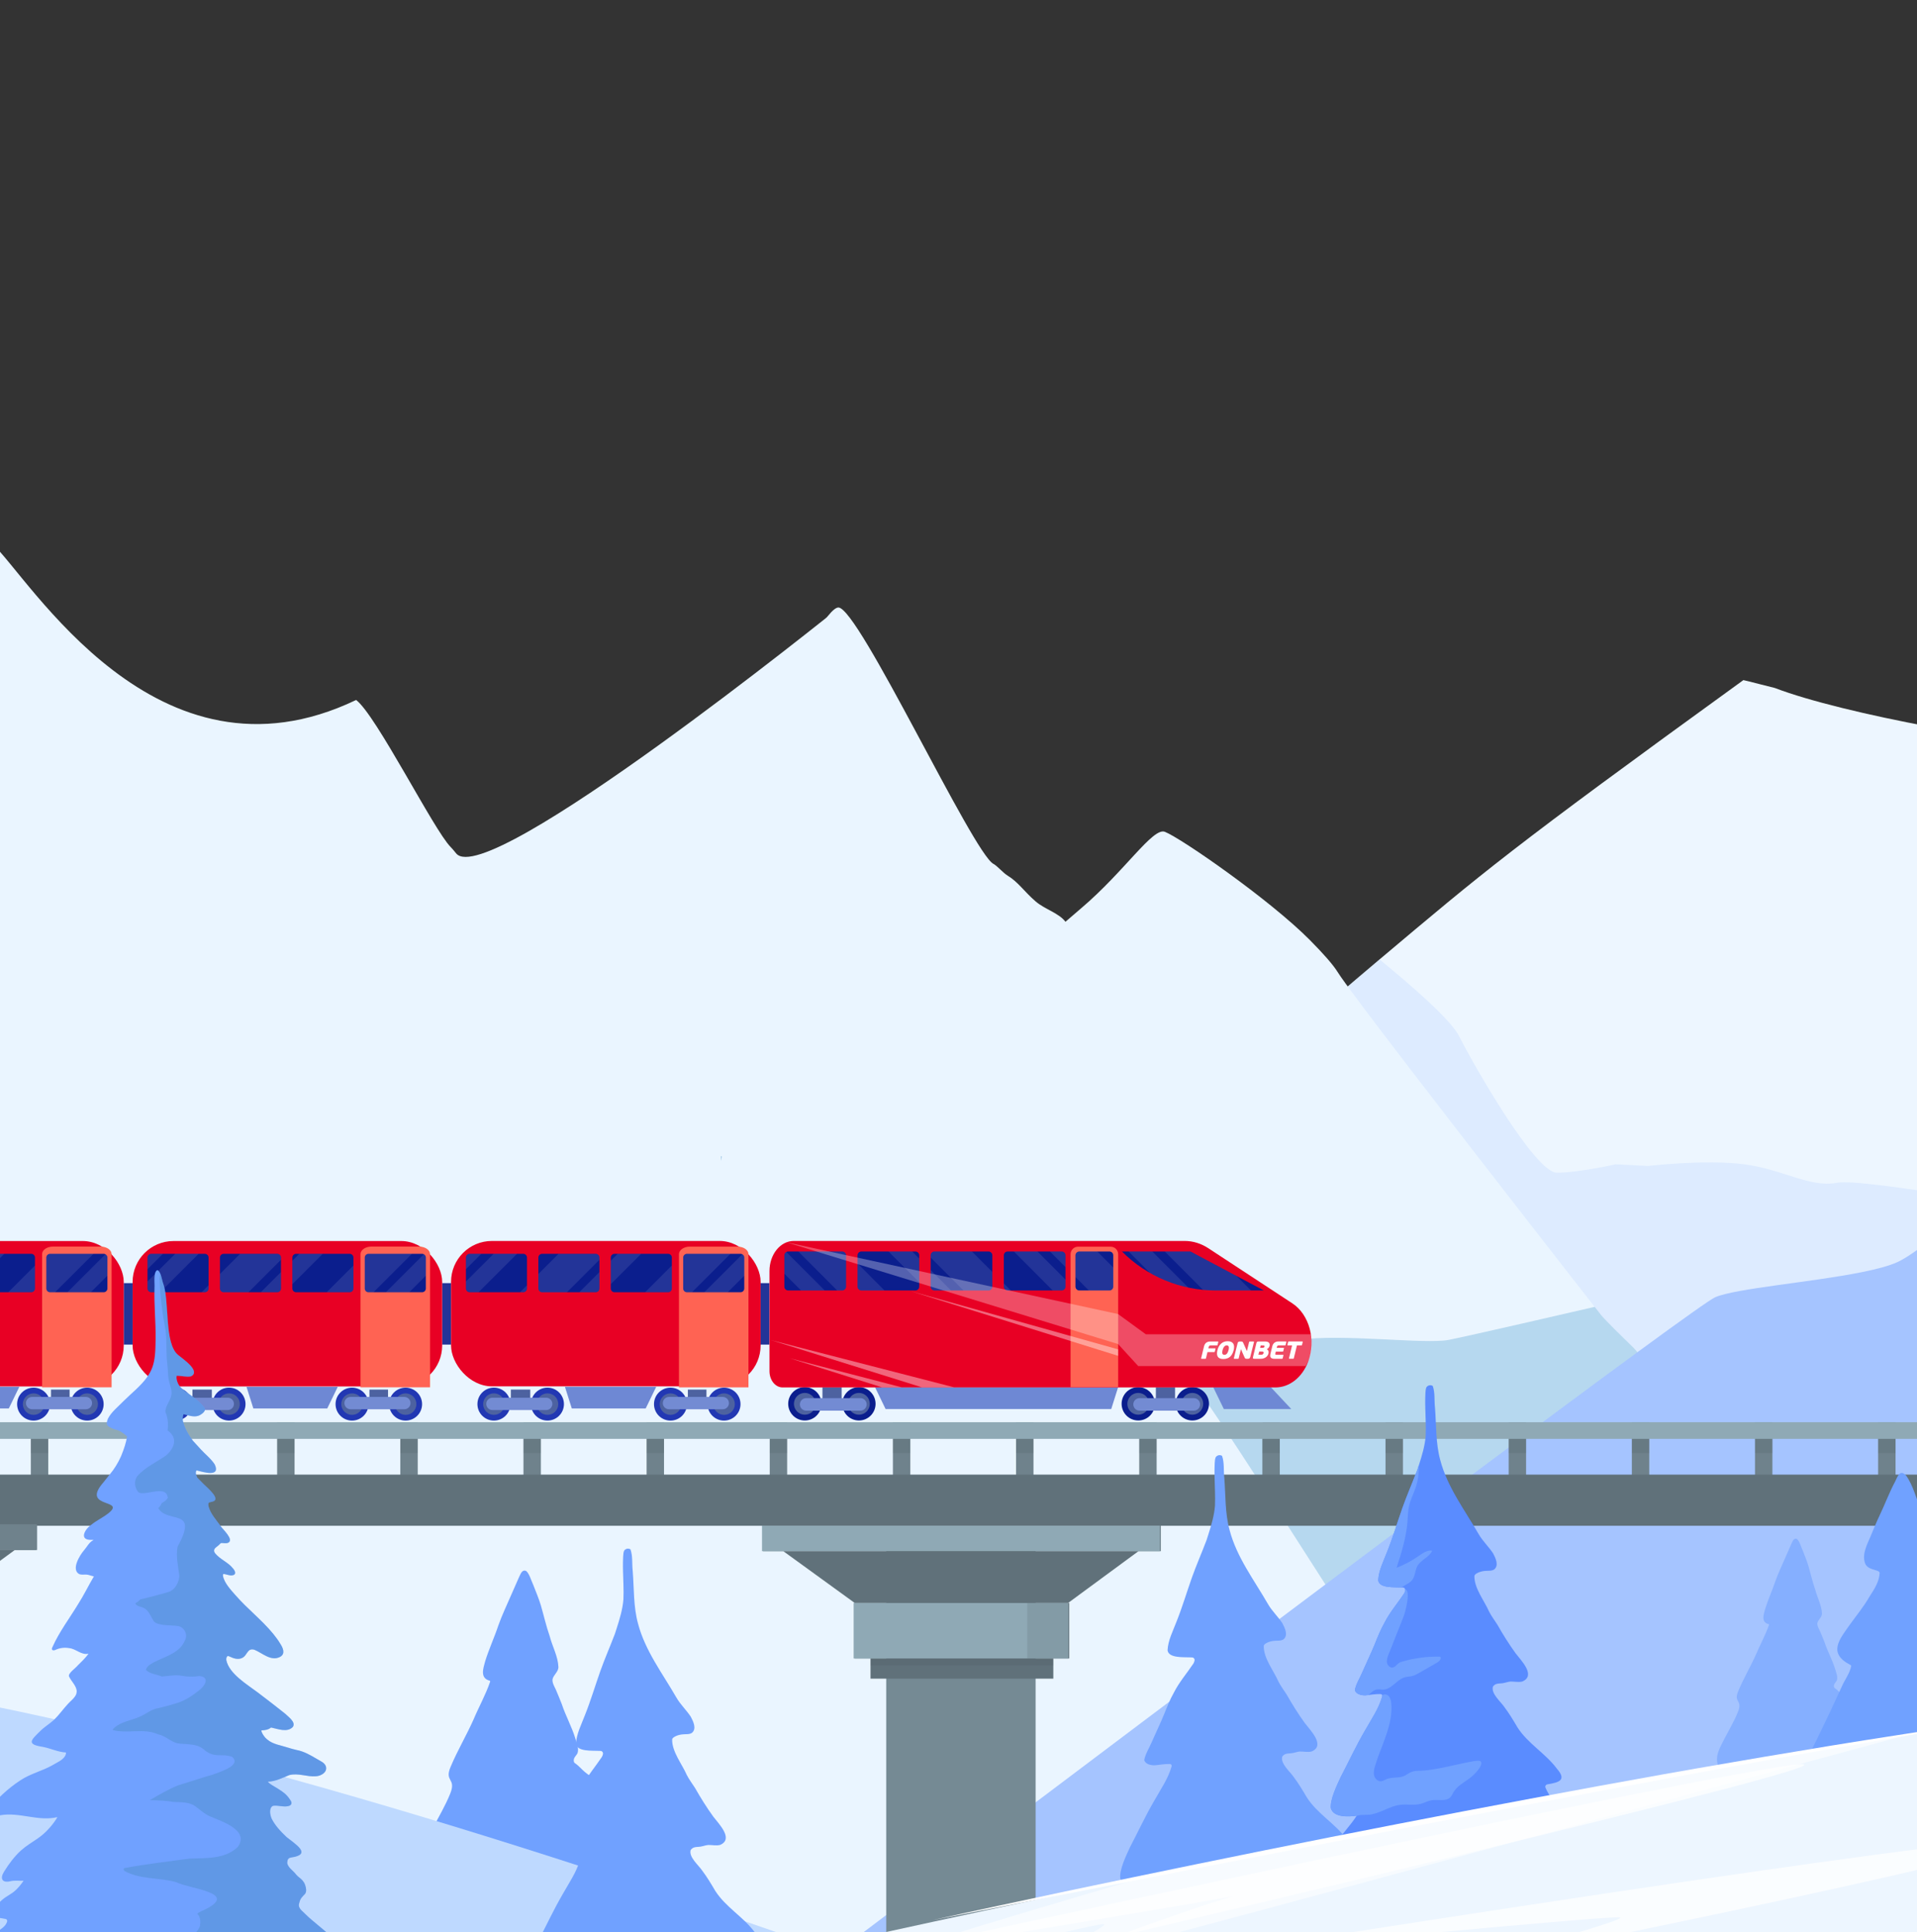 <svg viewBox="0 0 375 378" fill="none" xmlns="http://www.w3.org/2000/svg">
<rect x="0" y="0" width="375" height="378" fill="#333333" stroke="none"/>
<mask id="mask0_990_8194" style="mask-type:luminance" maskUnits="userSpaceOnUse" x="-67" y="-40" width="646" height="431">
<path d="M579 -40H-67V391H579V-40Z" fill="white"/>
</mask>
<g mask="url(#mask0_990_8194)">
<path d="M588.23 138V350.604L156.094 400.121L94.078 377.015L225.212 233.811L251.302 205.322L258.653 197.297C258.653 197.297 263.029 193.474 269.851 187.724C290.402 170.424 294.892 166.49 341.035 133.065C341.182 133.057 347.05 134.596 347.188 134.605C360.591 139.741 393.96 145.749 408.155 146.271C409.481 146.318 410.636 146.288 411.583 146.159C412.009 146.103 412.397 146.025 412.737 145.93C412.935 145.874 413.164 145.767 413.426 145.62C413.456 145.603 413.487 145.586 413.517 145.568C413.655 145.491 413.792 145.396 413.943 145.292C413.995 145.254 414.051 145.215 414.107 145.176C415.102 144.461 416.394 143.288 417.935 141.732C418.164 141.504 418.4 141.263 418.637 141.017C418.848 140.797 419.064 140.573 419.279 140.345C419.469 140.151 419.658 139.948 419.852 139.741C420.644 138.892 421.493 137.97 422.384 136.978C422.492 136.853 422.604 136.728 422.72 136.603C425.08 133.957 427.742 130.854 430.627 127.402C456.11 96.943 499.047 39.801 504.443 40.292C505.27 40.37 506.984 41.684 509.379 43.964C512.458 46.886 516.661 51.395 521.528 56.89C527.682 63.829 534.904 72.341 542.282 81.211C564.547 107.976 588.225 138.009 588.225 138.009L588.23 138Z" fill="#EDF6FF"/>
<g style="mix-blend-mode:multiply" opacity="0.25">
<path d="M401.197 237.332L344.789 270.281L260.344 266.415V208.972C260.344 208.972 255.791 207.64 251.312 205.313L258.664 197.287C258.664 197.287 263.04 193.464 269.861 187.715C275.916 192.671 283.828 199.524 285.413 202.701C288.053 207.98 300.258 229.44 304.547 229.44C308.837 229.44 316.089 227.789 316.089 227.789L322.36 228.121C322.36 228.121 333.574 226.802 341.162 227.789C348.751 228.781 354.026 232.41 359.302 231.418C364.578 230.431 401.197 237.332 401.197 237.332Z" fill="#ADCAFF"/>
</g>
<path d="M320.926 265.033L320.844 265.102L276.666 301.017L260.607 319.395L256.132 324.515L228.035 291.725L226.326 289.734L213.38 274.623L161.049 271.839L79.559 267.498L103.853 203.672L103.969 203.37C103.969 203.37 109.145 196.797 115.437 188.992C122.431 180.311 130.808 170.105 134.977 165.718C142.897 157.378 160.05 118.859 164.008 118.859C167.966 118.859 190.395 167.058 194.357 169.036C195.046 169.386 196.228 170.781 197.115 171.324C199.216 172.6 200.274 174.365 202.608 176.382C204.374 177.903 207.131 178.63 208.423 180.346C209.28 179.6 210.163 178.842 211.058 178.079C211.2 177.958 211.343 177.837 211.48 177.717C220.064 170.424 225.525 161.808 227.877 162.748C231.188 164.071 248.522 176.126 256.261 183.949C258.811 186.526 260.783 188.746 261.653 190.164C263.893 193.806 284.78 220.795 299.677 239.953C304.814 246.556 309.237 252.228 311.942 255.693C312.403 256.288 312.816 256.814 313.174 257.271C313.902 258.202 317.536 261.762 319.556 263.723C320.37 264.512 320.921 265.042 320.921 265.042L320.926 265.033Z" fill="#EAF5FF"/>
<g style="mix-blend-mode:multiply" opacity="0.25">
<path d="M320.848 265.104L276.67 301.02L260.611 319.398L228.044 291.727L226.27 290.223L226.334 289.736L229.017 269.406C229.017 269.406 246.119 263.398 254.228 262.143C262.338 260.894 278.828 263.066 283.449 262.143C287.631 261.312 308.126 256.575 311.951 255.691C312.411 256.286 312.825 256.812 313.182 257.269C313.91 258.2 317.545 261.76 319.565 263.721C319.991 264.182 320.418 264.648 320.848 265.109V265.104Z" fill="#1A7EBF"/>
</g>
<path d="M271.039 328.461C251.806 344.774 232.266 358.118 212.426 368.596C184.514 383.344 156.008 392.43 126.947 396.171C65.573 404.071 1.705 388.133 -64.347 351.308C-68.313 349.097 -72.284 346.808 -76.268 344.447L-122.978 264.763L-174.227 173.74C-174.227 173.74 -166.776 180.158 -157.896 188.239C-130.72 122.284 -37.124 56.142 -31.93 62.728C-22.034 75.27 -8.838 99.699 -1.581 106.302C5.675 112.905 30.56 155.709 69.668 136.95C73.626 139.976 84.845 162.379 88.144 165.707C88.385 165.948 88.751 166.379 89.229 166.965C95.25 174.426 163.715 119.206 163.715 119.206L128.833 215.974L141.068 226.154C141.068 226.154 141.116 226.159 141.211 226.167C141.904 226.24 145.091 226.585 149.677 227.137C156.525 227.96 166.495 229.249 175.935 230.8C176.03 230.813 176.125 230.831 176.219 230.848C176.258 230.852 176.297 230.861 176.336 230.865C176.435 230.882 176.53 230.9 176.633 230.912C187.977 232.796 198.425 235.054 201.616 237.326C207.546 241.554 225.694 262.035 234.428 272.038C234.932 272.616 236.341 274.659 238.335 277.654C247.938 292.067 271.035 328.452 271.035 328.452L271.039 328.461Z" fill="#EAF5FF"/>
<path d="M596.81 131.391L593.511 326.483L583.321 327.155L401.192 339.163L161.539 383.62C161.539 383.62 179.356 370.147 203.589 351.882C253.934 313.936 331.984 255.303 335.546 253.795C339.624 252.066 354.318 250.885 364.146 248.911C367.045 248.334 369.521 247.683 371.17 246.933C377.195 244.196 395.938 226.9 408.173 221.664C410.68 220.59 412.915 220.021 414.711 220.194C415.456 220.263 416.347 220.284 417.351 220.258H417.368C418.759 220.22 420.378 220.095 422.166 219.896C437.269 218.211 464.315 211.242 468.148 207.367C469.431 206.074 472.937 202.639 477.455 198.213C477.455 198.213 477.455 198.213 477.459 198.209C489.242 186.671 507.877 168.379 511.693 163.664C512.158 163.086 513.213 162.358 514.737 161.513C530.47 152.79 596.801 131.391 596.801 131.391H596.81Z" fill="#A5C4FF"/>
<path d="M141.07 226.16C141.07 226.16 141.113 226.208 141.191 226.298L141.07 227.133V226.16Z" fill="#7AB0D8"/>
<path d="M176.049 230.826C176.011 230.818 175.976 230.813 175.941 230.805C176.036 230.818 176.132 230.835 176.227 230.852C176.166 230.844 176.106 230.831 176.049 230.826Z" fill="#C9E5FF"/>
<path d="M124.316 360.932C124.191 359.057 123.666 357.182 122.628 355.605C121.973 354.734 121.224 353.945 120.664 353.001C119.488 351.239 118.14 349.584 116.478 348.256C115.819 347.678 115.044 347.247 114.381 346.674C113.726 346.127 113.192 345.437 112.473 344.976C112.482 344.985 112.494 344.989 112.503 344.998C112.464 344.972 112.43 344.942 112.395 344.911C112.322 344.834 112.279 344.735 112.253 344.631C112.253 344.644 112.258 344.657 112.262 344.67C112.245 344.588 112.232 344.502 112.232 344.416C112.232 344.429 112.232 344.442 112.232 344.455C112.232 344.381 112.24 344.312 112.253 344.239C112.266 344.174 112.283 344.114 112.305 344.049C112.322 343.998 112.348 343.946 112.374 343.899C112.555 343.567 112.852 343.312 112.994 342.959C113.27 342.015 112.792 341.045 112.55 340.14C111.853 337.834 110.655 335.718 109.902 333.434C109.527 332.477 109.144 331.525 108.735 330.581C108.442 329.951 108.037 329.318 108.076 328.598C108.244 327.689 109.26 327.115 109.234 326.128C109.144 324.034 108.046 322.137 107.533 320.129C106.84 318.146 106.383 316.095 105.798 314.078C105.393 312.742 104.846 311.457 104.342 310.156C104.01 309.509 103.45 307.492 102.783 307.311C102.128 307.152 101.861 307.897 101.629 308.371C101.568 308.501 101.508 308.634 101.448 308.763C100.978 309.798 100.531 310.845 100.074 311.888C99.2 313.927 98.226 315.927 97.486 318.021C96.702 320.388 95.638 322.655 94.906 325.042C94.523 326.447 93.855 328.318 95.78 328.831C95.767 328.827 95.754 328.822 95.742 328.818C95.884 328.835 95.905 328.947 95.875 329.072C95.875 329.059 95.875 329.046 95.875 329.033C95.022 331.555 93.687 333.917 92.654 336.373C91.267 339.511 89.497 342.468 88.17 345.631C86.844 348.661 89.32 347.842 88.071 350.924C87.115 353.312 85.78 355.523 84.604 357.807C83.739 359.591 82.537 361.44 82.83 363.513C83.196 366.642 87.404 368.642 89.88 370.026C91.176 370.707 92.438 371.461 93.786 372.043C95.126 372.642 96.551 373.026 97.951 373.461C100.1 374.168 102.309 374.629 104.549 374.883C106.004 375.051 107.473 375.129 108.946 375.129C111.301 375.271 113.567 374.543 115.647 373.482C117.753 372.539 119.432 370.935 120.884 369.168C121.5 368.423 122.124 367.673 122.576 366.815C123.059 365.91 123.356 364.923 123.683 363.957C123.989 362.983 124.372 361.988 124.312 360.949L124.316 360.932Z" fill="#70A1FF"/>
<path d="M368.124 342.691C368.025 341.234 367.62 339.781 366.815 338.553C366.307 337.876 365.725 337.264 365.29 336.532C364.377 335.165 363.331 333.877 362.039 332.846C361.526 332.398 360.923 332.062 360.411 331.618C359.903 331.196 359.489 330.657 358.929 330.299C358.938 330.304 358.946 330.312 358.955 330.317C358.925 330.295 358.895 330.273 358.869 330.252C358.813 330.192 358.778 330.114 358.757 330.032C358.757 330.041 358.757 330.054 358.761 330.062C358.748 329.998 358.74 329.933 358.74 329.868C358.74 329.877 358.74 329.89 358.74 329.898C358.74 329.842 358.748 329.786 358.757 329.735C358.766 329.687 358.783 329.636 358.796 329.588C358.809 329.549 358.826 329.506 358.847 329.467C358.99 329.209 359.218 329.011 359.33 328.739C359.545 328.006 359.175 327.252 358.985 326.55C358.443 324.757 357.517 323.119 356.927 321.343C356.634 320.602 356.337 319.86 356.018 319.128C355.794 318.636 355.475 318.145 355.505 317.589C355.639 316.882 356.423 316.438 356.406 315.671C356.337 314.042 355.48 312.572 355.088 311.012C354.549 309.469 354.196 307.879 353.74 306.314C353.425 305.275 352.999 304.28 352.611 303.267C352.357 302.763 351.918 301.198 351.401 301.06C350.893 300.935 350.686 301.517 350.505 301.883C350.458 301.983 350.411 302.086 350.368 302.189C350.002 302.991 349.653 303.806 349.3 304.616C348.623 306.202 347.865 307.754 347.288 309.379C346.681 311.219 345.854 312.977 345.286 314.831C344.989 315.921 344.467 317.378 345.966 317.77C345.958 317.77 345.949 317.761 345.936 317.757C346.048 317.77 346.061 317.856 346.039 317.951C346.039 317.943 346.039 317.93 346.039 317.921C345.376 319.882 344.343 321.714 343.537 323.623C342.461 326.058 341.087 328.355 340.057 330.812C339.028 333.165 340.953 332.528 339.98 334.92C339.239 336.773 338.201 338.493 337.288 340.264C336.616 341.652 335.682 343.087 335.91 344.695C336.194 347.126 339.463 348.677 341.384 349.75C342.392 350.28 343.374 350.867 344.42 351.315C345.462 351.78 346.565 352.078 347.654 352.414C349.325 352.961 351.039 353.323 352.775 353.522C353.908 353.651 355.045 353.711 356.186 353.711C358.016 353.819 359.773 353.254 361.388 352.431C363.025 351.698 364.33 350.453 365.458 349.082C365.936 348.505 366.423 347.923 366.772 347.255C367.146 346.552 367.375 345.785 367.629 345.035C367.866 344.277 368.163 343.505 368.12 342.699L368.124 342.691Z" fill="#85AFFF"/>
<path d="M9.438 278.297H6.031V292.382H9.438V278.297Z" fill="#6F828C"/>
<path d="M33.532 278.297H30.125V292.382H33.532V278.297Z" fill="#6F828C"/>
<path d="M57.622 278.297H54.215V292.382H57.622V278.297Z" fill="#6F828C"/>
<path d="M81.715 278.297H78.309V292.382H81.715V278.297Z" fill="#6F828C"/>
<path d="M105.805 278.297H102.398V292.382H105.805V278.297Z" fill="#6F828C"/>
<path d="M129.895 278.297H126.488V292.382H129.895V278.297Z" fill="#6F828C"/>
<path d="M153.981 278.297H150.574V292.382H153.981V278.297Z" fill="#6F828C"/>
<path d="M178.075 278.297H174.668V292.382H178.075V278.297Z" fill="#6F828C"/>
<path d="M202.168 278.297H198.762V292.382H202.168V278.297Z" fill="#6F828C"/>
<path d="M226.258 278.297H222.852V292.382H226.258V278.297Z" fill="#6F828C"/>
<path d="M250.352 278.297H246.945V292.382H250.352V278.297Z" fill="#6F828C"/>
<path d="M274.442 278.297H271.035V292.382H274.442V278.297Z" fill="#6F828C"/>
<path d="M298.532 278.297H295.125V292.382H298.532V278.297Z" fill="#6F828C"/>
<path d="M322.625 278.297H319.219V292.382H322.625V278.297Z" fill="#6F828C"/>
<path d="M346.715 278.297H343.309V292.382H346.715V278.297Z" fill="#6F828C"/>
<path d="M370.805 278.297H367.398V292.382H370.805V278.297Z" fill="#6F828C"/>
<g style="mix-blend-mode:multiply" opacity="0.15">
<path d="M9.438 278.297H6.031V284.296H9.438V278.297Z" fill="#3E484E"/>
<path d="M33.532 278.297H30.125V284.296H33.532V278.297Z" fill="#3E484E"/>
<path d="M57.622 278.297H54.215V284.296H57.622V278.297Z" fill="#3E484E"/>
<path d="M81.715 278.297H78.309V284.296H81.715V278.297Z" fill="#3E484E"/>
<path d="M105.805 278.297H102.398V284.296H105.805V278.297Z" fill="#3E484E"/>
<path d="M129.895 278.297H126.488V284.296H129.895V278.297Z" fill="#3E484E"/>
<path d="M153.981 278.297H150.574V284.296H153.981V278.297Z" fill="#3E484E"/>
<path d="M178.075 278.297H174.668V284.296H178.075V278.297Z" fill="#3E484E"/>
<path d="M202.168 278.297H198.762V284.296H202.168V278.297Z" fill="#3E484E"/>
<path d="M226.258 278.297H222.852V284.296H226.258V278.297Z" fill="#3E484E"/>
<path d="M250.352 278.297H246.945V284.296H250.352V278.297Z" fill="#3E484E"/>
<path d="M274.442 278.297H271.035V284.296H274.442V278.297Z" fill="#3E484E"/>
<path d="M298.532 278.297H295.125V284.296H298.532V278.297Z" fill="#3E484E"/>
<path d="M322.625 278.297H319.219V284.296H322.625V278.297Z" fill="#3E484E"/>
<path d="M346.715 278.297H343.309V284.296H346.715V278.297Z" fill="#3E484E"/>
<path d="M370.805 278.297H367.398V284.296H370.805V278.297Z" fill="#3E484E"/>
</g>
<path d="M658.298 288.512H-147.535V298.52H658.298V288.512Z" fill="#60717A"/>
<path d="M664.923 278.262H-140.91V281.52H664.923V278.262Z" fill="#8FA9B5"/>
<path d="M7.259 298.266H-70.562V303.265H7.259V298.266Z" fill="#6F828C"/>
<path d="M7.06 298.266H-70.762V303.265H7.06V298.266Z" fill="#6F828C"/>
<path d="M2.885 303.27L0.788 304.808L-10.87 313.385H-52.641L-64.467 304.808L-66.59 303.27H2.885Z" fill="#60717A"/>
<path d="M202.584 300.289H173.359V504.691H202.584V300.289Z" fill="#758A94"/>
<path d="M209.156 313.605H167.184V324.484H209.156V313.605Z" fill="#6F828C"/>
<path d="M206.047 324.48H170.289V328.433H206.047V324.48Z" fill="#60717A"/>
<path d="M227.083 298.492H149.262V303.492H227.083V298.492Z" fill="#6F828C"/>
<path d="M208.957 313.605H166.988V324.484H208.957V313.605Z" fill="#8FA9B5"/>
<path d="M226.884 298.492H149.062V303.492H226.884V298.492Z" fill="#8FA9B5"/>
<path d="M222.71 303.496L220.612 305.035L208.954 313.612H167.184L155.358 305.035L153.234 303.496H222.71Z" fill="#60717A"/>
<g style="mix-blend-mode:multiply" opacity="0.15">
<path d="M206.047 324.48H170.289V325.86H206.047V324.48Z" fill="#3E484E"/>
</g>
<g style="mix-blend-mode:multiply" opacity="0.15">
<path d="M209.157 313.605H200.953V324.484H209.157V313.605Z" fill="#3E484E"/>
</g>
<path d="M448.282 298.508H370.461V303.507H448.282V298.508Z" fill="#6F828C"/>
<path d="M448.083 298.508H370.262V303.507H448.083V298.508Z" fill="#8FA9B5"/>
<path d="M443.909 303.504L441.811 305.047L430.153 313.619H388.383L376.557 305.047L374.434 303.504H443.909Z" fill="#60717A"/>
<g style="mix-blend-mode:multiply" opacity="0.15">
<path d="M435.937 303.504H374.434L376.557 305.047H433.84L422.182 313.619H430.153L441.811 305.047L443.909 303.504H435.937Z" fill="#3E484E"/>
</g>
<rect x="86.492" y="251.047" width="1.739" height="12.024" fill="#233498"/>
<rect x="148.781" y="251.047" width="1.739" height="12.024" fill="#233498"/>
<path d="M110.516 271.344L111.853 275.567H126.31L128.36 271.344H110.516Z" fill="#6E88D4"/>
<rect x="88.234" y="242.797" width="60.556" height="28.444" rx="8" fill="#E80024"/>
<path d="M144.273 243.906H134.959C133.782 243.906 132.818 244.564 132.818 245.379V271.436H146.414V245.379C146.414 244.569 145.458 243.906 144.273 243.906Z" fill="#FF6353"/>
<path d="M138.195 271.875H134.559V275.351H138.195V271.875Z" fill="#4D62A0"/>
<path d="M102.351 245.309H91.879C91.471 245.309 91.141 245.639 91.141 246.047V252.095C91.141 252.503 91.471 252.833 91.879 252.833H102.351C102.759 252.833 103.09 252.503 103.09 252.095V246.047C103.09 245.639 102.759 245.309 102.351 245.309Z" fill="#0B1E8D"/>
<path d="M116.523 245.309H106.051C105.643 245.309 105.312 245.639 105.312 246.047V252.095C105.312 252.503 105.643 252.833 106.051 252.833H116.523C116.931 252.833 117.262 252.503 117.262 252.095V246.047C117.262 245.639 116.931 245.309 116.523 245.309Z" fill="#0B1E8D"/>
<path d="M130.687 245.309H120.215C119.807 245.309 119.477 245.639 119.477 246.047V252.095C119.477 252.503 119.807 252.833 120.215 252.833H130.687C131.095 252.833 131.426 252.503 131.426 252.095V246.047C131.426 245.639 131.095 245.309 130.687 245.309Z" fill="#0B1E8D"/>
<path d="M144.855 245.309H134.383C133.975 245.309 133.645 245.639 133.645 246.047V252.095C133.645 252.503 133.975 252.833 134.383 252.833H144.855C145.263 252.833 145.594 252.503 145.594 252.095V246.047C145.594 245.639 145.263 245.309 144.855 245.309Z" fill="#0B1E8D"/>
<path d="M99.841 274.717C99.841 276.497 98.399 277.939 96.618 277.939C94.836 277.939 93.394 276.497 93.394 274.717C93.394 272.937 94.836 271.496 96.618 271.496C98.399 271.496 99.841 272.937 99.841 274.717Z" fill="#2238B3"/>
<path d="M98.723 274.718C98.723 275.879 97.78 276.822 96.617 276.822C95.455 276.822 94.512 275.879 94.512 274.718C94.512 273.556 95.455 272.613 96.617 272.613C97.78 272.613 98.723 273.556 98.723 274.718Z" fill="#4D62A0"/>
<path d="M110.317 274.717C110.317 276.497 108.875 277.939 107.094 277.939C105.313 277.939 103.871 276.497 103.871 274.717C103.871 272.937 105.313 271.496 107.094 271.496C108.875 271.496 110.317 272.937 110.317 274.717Z" fill="#2238B3"/>
<path d="M109.207 274.718C109.207 275.879 108.264 276.822 107.102 276.822C105.939 276.822 104.996 275.879 104.996 274.718C104.996 273.556 105.939 272.613 107.102 272.613C108.264 272.613 109.207 273.556 109.207 274.718Z" fill="#4D62A0"/>
<path d="M103.728 271.871H99.934V275.348H103.728V271.871Z" fill="#4D62A0"/>
<path d="M106.846 275.878H96.329C95.66 275.878 95.121 275.34 95.121 274.672C95.121 274.003 95.66 273.465 96.329 273.465H106.846C107.514 273.465 108.053 274.003 108.053 274.672C108.053 275.34 107.514 275.878 106.846 275.878Z" fill="#738BD3"/>
<path d="M134.38 274.721C134.38 276.501 132.938 277.942 131.157 277.942C129.375 277.942 127.934 276.501 127.934 274.721C127.934 272.941 129.375 271.5 131.157 271.5C132.938 271.5 134.38 272.941 134.38 274.721Z" fill="#2238B3"/>
<path d="M133.262 274.721C133.262 275.883 132.319 276.826 131.156 276.826C129.994 276.826 129.051 275.883 129.051 274.721C129.051 273.56 129.994 272.617 131.156 272.617C132.319 272.617 133.262 273.56 133.262 274.721Z" fill="#4D62A0"/>
<path d="M144.856 274.721C144.856 276.501 143.414 277.942 141.633 277.942C139.852 277.942 138.41 276.501 138.41 274.721C138.41 272.941 139.852 271.5 141.633 271.5C143.414 271.5 144.856 272.941 144.856 274.721Z" fill="#2238B3"/>
<path d="M143.746 274.721C143.746 275.883 142.803 276.826 141.641 276.826C140.478 276.826 139.535 275.883 139.535 274.721C139.535 273.56 140.478 272.617 141.641 272.617C142.803 272.617 143.746 273.56 143.746 274.721Z" fill="#4D62A0"/>
<path d="M141.385 275.726H130.868C130.199 275.726 129.66 275.187 129.66 274.519C129.66 273.851 130.199 273.312 130.868 273.312H141.385C142.053 273.312 142.592 273.851 142.592 274.519C142.592 275.187 142.053 275.726 141.385 275.726Z" fill="#738BD3"/>
<path opacity="0.1" d="M96.569 245.306L91.141 250.731V252.087C91.141 252.496 91.47 252.825 91.879 252.825H93.62L101.149 245.301H96.569V245.306Z" fill="white"/>
<path opacity="0.1" d="M94.154 245.309H91.879C91.47 245.309 91.141 245.638 91.141 246.047V248.32L94.154 245.309Z" fill="white"/>
<path opacity="0.1" d="M125.424 245.309H120.839L119.477 246.67V251.252L125.424 245.309Z" fill="white"/>
<path opacity="0.1" d="M117.262 246.054C117.262 245.646 116.932 245.316 116.523 245.316H109.259L105.312 249.261V252.103C105.312 252.512 105.642 252.841 106.051 252.841H110.895L117.262 246.478V246.054Z" fill="white"/>
<path opacity="0.1" d="M117.26 252.094V248.883L113.309 252.832H116.522C116.931 252.832 117.26 252.503 117.26 252.094Z" fill="white"/>
<path opacity="0.1" d="M103.09 251.469L101.723 252.835H102.346C102.755 252.835 103.085 252.506 103.085 252.097V251.474L103.09 251.469Z" fill="white"/>
<path opacity="0.1" d="M134.387 245.309C133.978 245.309 133.648 245.638 133.648 246.047V252.095C133.648 252.504 133.978 252.833 134.387 252.833H135.36L142.888 245.309H134.387Z" fill="white"/>
<path opacity="0.1" d="M145.595 249.596V246.051C145.595 245.771 145.436 245.532 145.211 245.402L137.777 252.832H142.357L145.595 249.596Z" fill="white"/>
<path opacity="0.1" d="M131.43 247.598L126.191 252.833H130.687C131.096 252.833 131.425 252.504 131.425 252.095V247.603L131.43 247.598Z" fill="white"/>
<path d="M48.223 271.344L49.56 275.567H64.017L66.067 271.344H48.223Z" fill="#6E88D4"/>
<rect x="25.941" y="242.812" width="60.556" height="28.444" rx="8" fill="#E80024"/>
<path d="M81.98 243.898H72.666C71.489 243.898 70.525 244.556 70.525 245.371V271.428H84.121V245.371C84.121 244.562 83.165 243.898 81.98 243.898Z" fill="#FF6353"/>
<path d="M75.906 271.875H72.269V275.351H75.906V271.875Z" fill="#4D62A0"/>
<path d="M40.062 245.309H29.59C29.182 245.309 28.852 245.639 28.852 246.047V252.095C28.852 252.503 29.182 252.833 29.59 252.833H40.062C40.47 252.833 40.801 252.503 40.801 252.095V246.047C40.801 245.639 40.47 245.309 40.062 245.309Z" fill="#0B1E8D"/>
<path d="M54.23 245.309H43.758C43.35 245.309 43.02 245.639 43.02 246.047V252.095C43.02 252.503 43.35 252.833 43.758 252.833H54.23C54.638 252.833 54.969 252.503 54.969 252.095V246.047C54.969 245.639 54.638 245.309 54.23 245.309Z" fill="#0B1E8D"/>
<path d="M68.398 245.309H57.926C57.518 245.309 57.188 245.639 57.188 246.047V252.095C57.188 252.503 57.518 252.833 57.926 252.833H68.398C68.806 252.833 69.137 252.503 69.137 252.095V246.047C69.137 245.639 68.806 245.309 68.398 245.309Z" fill="#0B1E8D"/>
<path d="M82.566 245.309H72.094C71.686 245.309 71.356 245.639 71.356 246.047V252.095C71.356 252.503 71.686 252.833 72.094 252.833H82.566C82.974 252.833 83.305 252.503 83.305 252.095V246.047C83.305 245.639 82.974 245.309 82.566 245.309Z" fill="#0B1E8D"/>
<path d="M37.552 274.717C37.552 276.497 36.11 277.939 34.328 277.939C32.547 277.939 31.105 276.497 31.105 274.717C31.105 272.937 32.547 271.496 34.328 271.496C36.11 271.496 37.552 272.937 37.552 274.717Z" fill="#2238B3"/>
<path d="M36.434 274.718C36.434 275.879 35.491 276.822 34.328 276.822C33.166 276.822 32.223 275.879 32.223 274.718C32.223 273.556 33.166 272.613 34.328 272.613C35.491 272.613 36.434 273.556 36.434 274.718Z" fill="#4D62A0"/>
<path d="M48.028 274.717C48.028 276.497 46.586 277.939 44.805 277.939C43.024 277.939 41.582 276.497 41.582 274.717C41.582 272.937 43.024 271.496 44.805 271.496C46.586 271.496 48.028 272.937 48.028 274.717Z" fill="#2238B3"/>
<path d="M46.918 274.718C46.918 275.879 45.975 276.822 44.812 276.822C43.65 276.822 42.707 275.879 42.707 274.718C42.707 273.556 43.65 272.613 44.812 272.613C45.975 272.613 46.918 273.556 46.918 274.718Z" fill="#4D62A0"/>
<path d="M41.439 271.871H37.645V275.348H41.439V271.871Z" fill="#4D62A0"/>
<path d="M44.557 275.878H34.039C33.371 275.878 32.832 275.34 32.832 274.672C32.832 274.003 33.371 273.465 34.039 273.465H44.557C45.225 273.465 45.764 274.003 45.764 274.672C45.764 275.34 45.225 275.878 44.557 275.878Z" fill="#738BD3"/>
<path d="M72.087 274.721C72.087 276.501 70.645 277.942 68.864 277.942C67.082 277.942 65.641 276.501 65.641 274.721C65.641 272.941 67.082 271.5 68.864 271.5C70.645 271.5 72.087 272.941 72.087 274.721Z" fill="#2238B3"/>
<path d="M70.973 274.721C70.973 275.883 70.03 276.826 68.867 276.826C67.705 276.826 66.762 275.883 66.762 274.721C66.762 273.56 67.705 272.617 68.867 272.617C70.03 272.617 70.973 273.56 70.973 274.721Z" fill="#4D62A0"/>
<path d="M82.567 274.721C82.567 276.501 81.125 277.942 79.344 277.942C77.563 277.942 76.121 276.501 76.121 274.721C76.121 272.941 77.563 271.5 79.344 271.5C81.125 271.5 82.567 272.941 82.567 274.721Z" fill="#2238B3"/>
<path d="M81.453 274.721C81.453 275.883 80.51 276.826 79.348 276.826C78.185 276.826 77.242 275.883 77.242 274.721C77.242 273.56 78.185 272.617 79.348 272.617C80.51 272.617 81.453 273.56 81.453 274.721Z" fill="#4D62A0"/>
<path d="M79.096 275.726H68.579C67.91 275.726 67.371 275.187 67.371 274.519C67.371 273.851 67.91 273.312 68.579 273.312H79.096C79.764 273.312 80.303 273.851 80.303 274.519C80.303 275.187 79.764 275.726 79.096 275.726Z" fill="#738BD3"/>
<path opacity="0.1" d="M34.28 245.306L28.852 250.731V252.087C28.852 252.496 29.181 252.825 29.59 252.825H31.331L38.86 245.301H34.28V245.306Z" fill="white"/>
<path opacity="0.1" d="M31.865 245.309H29.59C29.181 245.309 28.852 245.638 28.852 246.047V248.32L31.865 245.309Z" fill="white"/>
<path opacity="0.1" d="M63.135 245.309H58.55L57.188 246.67V251.252L63.135 245.309Z" fill="white"/>
<path opacity="0.1" d="M54.969 246.054C54.969 245.646 54.639 245.316 54.23 245.316H46.966L43.02 249.261V252.103C43.02 252.512 43.349 252.841 43.758 252.841H48.602L54.969 246.478V246.054Z" fill="white"/>
<path opacity="0.1" d="M54.967 252.094V248.883L51.016 252.832H54.229C54.638 252.832 54.967 252.503 54.967 252.094Z" fill="white"/>
<path opacity="0.1" d="M40.8 251.469L39.434 252.835H40.057C40.466 252.835 40.795 252.506 40.795 252.097V251.474L40.8 251.469Z" fill="white"/>
<path opacity="0.1" d="M72.094 245.301C71.685 245.301 71.356 245.63 71.356 246.039V252.087C71.356 252.496 71.685 252.825 72.094 252.825H73.067L80.596 245.301H72.094Z" fill="white"/>
<path opacity="0.1" d="M83.302 249.588V246.043C83.302 245.764 83.143 245.524 82.918 245.395L75.484 252.824H80.064L83.302 249.588Z" fill="white"/>
<path opacity="0.1" d="M69.141 247.598L63.902 252.833H68.398C68.807 252.833 69.136 252.504 69.136 252.095V247.603L69.141 247.598Z" fill="white"/>
<rect x="24.203" y="251.047" width="1.739" height="12.024" fill="#233498"/>
<path d="M-14.07 271.344L-12.733 275.567H1.724L3.774 271.344H-14.07Z" fill="#6E88D4"/>
<rect x="-36.352" y="242.812" width="60.556" height="28.444" rx="8" fill="#E80024"/>
<path d="M19.687 243.898H10.373C9.196 243.898 8.232 244.556 8.232 245.371V271.428H21.828V245.371C21.828 244.562 20.872 243.898 19.687 243.898Z" fill="#FF6353"/>
<path d="M13.613 271.875H9.977V275.351H13.613V271.875Z" fill="#4D62A0"/>
<path d="M6.105 245.309H-4.367C-4.775 245.309 -5.105 245.639 -5.105 246.047V252.095C-5.105 252.503 -4.775 252.833 -4.367 252.833H6.105C6.513 252.833 6.844 252.503 6.844 252.095V246.047C6.844 245.639 6.513 245.309 6.105 245.309Z" fill="#0B1E8D"/>
<path d="M20.273 245.309H9.801C9.393 245.309 9.062 245.639 9.062 246.047V252.095C9.062 252.503 9.393 252.833 9.801 252.833H20.273C20.681 252.833 21.012 252.503 21.012 252.095V246.047C21.012 245.639 20.681 245.309 20.273 245.309Z" fill="#0B1E8D"/>
<path d="M9.794 274.721C9.794 276.501 8.352 277.942 6.571 277.942C4.79 277.942 3.348 276.501 3.348 274.721C3.348 272.941 4.79 271.5 6.571 271.5C8.352 271.5 9.794 272.941 9.794 274.721Z" fill="#2238B3"/>
<path d="M8.68 274.721C8.68 275.883 7.737 276.826 6.574 276.826C5.412 276.826 4.469 275.883 4.469 274.721C4.469 273.56 5.412 272.617 6.574 272.617C7.737 272.617 8.68 273.56 8.68 274.721Z" fill="#4D62A0"/>
<path d="M20.274 274.721C20.274 276.501 18.832 277.942 17.051 277.942C15.27 277.942 13.828 276.501 13.828 274.721C13.828 272.941 15.27 271.5 17.051 271.5C18.832 271.5 20.274 272.941 20.274 274.721Z" fill="#2238B3"/>
<path d="M19.16 274.721C19.16 275.883 18.217 276.826 17.055 276.826C15.892 276.826 14.949 275.883 14.949 274.721C14.949 273.56 15.892 272.617 17.055 272.617C18.217 272.617 19.16 273.56 19.16 274.721Z" fill="#4D62A0"/>
<path d="M16.803 275.726H6.286C5.617 275.726 5.078 275.187 5.078 274.519C5.078 273.851 5.617 273.312 6.286 273.312H16.803C17.471 273.312 18.01 273.851 18.01 274.519C18.01 275.187 17.471 275.726 16.803 275.726Z" fill="#738BD3"/>
<path opacity="0.1" d="M0.842 245.309H-3.743L-5.105 246.67V251.252L0.842 245.309Z" fill="white"/>
<path opacity="0.1" d="M9.801 245.301C9.392 245.301 9.062 245.63 9.062 246.039V252.087C9.062 252.496 9.392 252.825 9.801 252.825H10.774L18.302 245.301H9.801Z" fill="white"/>
<path opacity="0.1" d="M21.009 249.588V246.043C21.009 245.764 20.85 245.524 20.625 245.395L13.191 252.824H17.771L21.009 249.588Z" fill="white"/>
<path opacity="0.1" d="M6.848 247.598L1.609 252.833H6.105C6.514 252.833 6.843 252.504 6.843 252.095V247.603L6.848 247.598Z" fill="white"/>
<path d="M160.886 271.402H164.641V275.292H160.886V271.402Z" fill="#4D62A0"/>
<path d="M164.767 274.658C164.767 276.461 166.223 277.921 168.022 277.921C169.821 277.921 171.277 276.461 171.277 274.658C171.277 272.854 169.821 271.395 168.022 271.395C166.223 271.395 164.767 272.854 164.767 274.658Z" fill="#0B1E8D"/>
<path d="M165.895 274.659C165.895 275.836 166.848 276.791 168.022 276.791C169.196 276.791 170.148 275.836 170.148 274.659C170.148 273.482 169.196 272.527 168.022 272.527C166.848 272.527 165.895 273.482 165.895 274.659Z" fill="#4D62A0"/>
<path d="M154.185 274.658C154.185 276.461 155.641 277.921 157.44 277.921C159.239 277.921 160.695 276.461 160.695 274.658C160.695 272.854 159.239 271.395 157.44 271.395C155.641 271.395 154.185 272.854 154.185 274.658Z" fill="#0B1E8D"/>
<path d="M155.306 274.659C155.306 275.836 156.258 276.791 157.432 276.791C158.606 276.791 159.559 275.836 159.559 274.659C159.559 273.482 158.606 272.527 157.432 272.527C156.258 272.527 155.306 273.482 155.306 274.659Z" fill="#4D62A0"/>
<path d="M157.693 275.996H168.316C168.991 275.996 169.535 275.45 169.535 274.773C169.535 274.096 168.991 273.551 168.316 273.551H157.693C157.018 273.551 156.474 274.096 156.474 274.773C156.474 275.45 157.018 275.996 157.693 275.996Z" fill="#738BD3"/>
<path d="M226.109 271.402H229.863V275.292H226.109V271.402Z" fill="#4D62A0"/>
<path d="M229.989 274.658C229.989 276.461 231.446 277.921 233.245 277.921C235.044 277.921 236.5 276.461 236.5 274.658C236.5 272.854 235.044 271.395 233.245 271.395C231.446 271.395 229.989 272.854 229.989 274.658Z" fill="#0B1E8D"/>
<path d="M231.118 274.659C231.118 275.836 232.07 276.791 233.245 276.791C234.419 276.791 235.371 275.836 235.371 274.659C235.371 273.482 234.419 272.527 233.245 272.527C232.07 272.527 231.118 273.482 231.118 274.659Z" fill="#4D62A0"/>
<path d="M219.407 274.658C219.407 276.461 220.864 277.921 222.663 277.921C224.462 277.921 225.918 276.461 225.918 274.658C225.918 272.854 224.462 271.395 222.663 271.395C220.864 271.395 219.407 272.854 219.407 274.658Z" fill="#0B1E8D"/>
<path d="M220.528 274.659C220.528 275.836 221.481 276.791 222.655 276.791C223.829 276.791 224.781 275.836 224.781 274.659C224.781 273.482 223.829 272.527 222.655 272.527C221.481 272.527 220.528 273.482 220.528 274.659Z" fill="#4D62A0"/>
<path d="M222.916 275.996H233.538C234.214 275.996 234.758 275.45 234.758 274.773C234.758 274.096 234.214 273.551 233.538 273.551H222.916C222.24 273.551 221.696 274.096 221.696 274.773C221.696 275.45 222.24 275.996 222.916 275.996Z" fill="#738BD3"/>
<path d="M248.584 271.398L252.59 275.677H239.402L237.326 271.398H248.584Z" fill="#6E88D4"/>
<path d="M218.73 271.398L217.38 275.677H173.235L171.164 271.398H218.73Z" fill="#6E88D4"/>
<path d="M153.079 271.453H249.513C252.258 271.453 254.751 269.479 255.907 266.397C257.484 262.186 256.123 257.181 252.814 255.009L236.382 244.224C234.956 243.288 233.362 242.797 231.748 242.797H155.273C152.65 242.797 150.526 245.429 150.526 248.678V268.285C150.526 270.036 151.67 271.453 153.083 271.453H153.079Z" fill="#E80024"/>
<path d="M217.268 243.922H210.888C210.082 243.922 209.422 244.579 209.422 245.392V271.398H218.734V245.392C218.734 244.584 218.079 243.922 217.268 243.922Z" fill="#FF6353"/>
<path d="M247.23 252.482H237.837C230.949 252.482 224.347 249.739 219.475 244.859H232.874L247.23 252.482Z" fill="#0B1E8D"/>
<path d="M211.127 244.859H217.028C217.44 244.859 217.773 245.194 217.773 245.607V251.735C217.773 252.148 217.44 252.482 217.028 252.482H211.127C210.715 252.482 210.381 252.148 210.381 251.735V245.607C210.381 245.194 210.715 244.859 211.127 244.859Z" fill="#0B1E8D"/>
<path d="M197.111 244.859H207.688C208.1 244.859 208.434 245.194 208.434 245.607V251.735C208.434 252.148 208.1 252.482 207.688 252.482H197.111C196.699 252.482 196.365 252.148 196.365 251.735V245.607C196.365 245.194 196.699 244.859 197.111 244.859Z" fill="#0B1E8D"/>
<path d="M182.798 244.859H193.375C193.787 244.859 194.121 245.194 194.121 245.607V251.735C194.121 252.148 193.787 252.482 193.375 252.482H182.798C182.386 252.482 182.052 252.148 182.052 251.735V245.607C182.052 245.194 182.386 244.859 182.798 244.859Z" fill="#0B1E8D"/>
<path d="M168.493 244.859H179.071C179.482 244.859 179.816 245.194 179.816 245.607V251.735C179.816 252.148 179.482 252.482 179.071 252.482H168.493C168.081 252.482 167.748 252.148 167.748 251.735V245.607C167.748 245.194 168.081 244.859 168.493 244.859Z" fill="#0B1E8D"/>
<path d="M154.181 244.859H164.758C165.17 244.859 165.504 245.194 165.504 245.607V251.735C165.504 252.148 165.17 252.482 164.758 252.482H154.181C153.769 252.482 153.435 252.148 153.435 251.735V245.607C153.435 245.194 153.769 244.859 154.181 244.859Z" fill="#0B1E8D"/>
<path opacity="0.3" d="M222.659 261.055H256.406C256.734 262.788 256.7 264.632 255.909 266.345C255.758 266.668 255.587 266.976 255.4 267.274H222.659L218.718 262.967L153.752 243.031L218.718 257.1L224.143 261.055H222.659Z" fill="white"/>
<path opacity="0.4" d="M218.734 264.009V265.275L178.173 252.617L218.734 264.009Z" fill="white"/>
<path opacity="0.4" d="M186.66 271.435H180.347L150.755 262.18L186.66 271.435Z" fill="white"/>
<path opacity="0.4" d="M176.402 271.434H172.545L154.464 265.738L176.402 271.434Z" fill="white"/>
<path opacity="0.1" d="M220.789 244.863H225.415L232.449 251.915C229.824 251.355 227.299 250.39 224.971 249.061L220.783 244.863H220.789Z" fill="white"/>
<path opacity="0.1" d="M232.877 244.863L241.892 249.652L244.719 252.486H237.84C237.004 252.486 236.167 252.446 235.341 252.365L227.858 244.863H232.877Z" fill="white"/>
<path opacity="0.1" d="M202.951 244.861L208.434 250.357V251.731C208.434 252.145 208.101 252.478 207.688 252.478H205.929L198.325 244.855H202.951V244.861Z" fill="white"/>
<path opacity="0.1" d="M205.39 244.863H207.688C208.101 244.863 208.434 245.197 208.434 245.611V247.914L205.39 244.863Z" fill="white"/>
<path opacity="0.1" d="M210.384 245.607C210.384 245.193 210.716 244.859 211.13 244.859H214.647L217.781 248.002V251.735C217.781 252.149 217.449 252.482 217.035 252.482H212.999L210.389 249.866V245.607H210.384Z" fill="white"/>
<path opacity="0.1" d="M173.81 244.859H178.441L179.816 246.238V250.881L173.81 244.859Z" fill="white"/>
<path opacity="0.1" d="M182.052 245.611C182.052 245.197 182.385 244.863 182.798 244.863H190.135L194.121 248.859V251.739C194.121 252.153 193.789 252.486 193.375 252.486H188.482L182.052 246.04V245.611Z" fill="white"/>
<path opacity="0.1" d="M182.052 251.738V248.484L186.043 252.485H182.798C182.385 252.485 182.052 252.152 182.052 251.738Z" fill="white"/>
<path opacity="0.1" d="M196.365 251.102L197.746 252.486H197.116C196.703 252.486 196.37 252.152 196.37 251.738V251.107L196.365 251.102Z" fill="white"/>
<path opacity="0.1" d="M164.758 244.863C165.171 244.863 165.504 245.197 165.504 245.611V251.739C165.504 252.153 165.171 252.486 164.758 252.486H163.775L156.171 244.863H164.758Z" fill="white"/>
<path opacity="0.1" d="M153.436 249.205V245.614C153.436 245.331 153.597 245.088 153.824 244.957L161.332 252.484H156.706L153.436 249.205Z" fill="white"/>
<path opacity="0.1" d="M167.74 247.184L173.031 252.488H168.491C168.078 252.488 167.745 252.154 167.745 251.74V247.189L167.74 247.184Z" fill="white"/>
<path fill-rule="evenodd" clip-rule="evenodd" d="M241.062 264.878C241.181 264.647 241.271 264.402 241.33 264.15C241.39 263.916 241.416 263.675 241.409 263.435C241.404 263.241 241.349 263.053 241.249 262.885C241.151 262.731 241.007 262.61 240.837 262.535C240.659 262.454 240.433 262.414 240.162 262.414C239.917 262.411 239.673 262.451 239.444 262.535C239.229 262.616 239.032 262.736 238.864 262.889C238.688 263.049 238.54 263.236 238.427 263.443C238.301 263.67 238.208 263.912 238.15 264.163C238.088 264.399 238.061 264.643 238.067 264.887C238.07 265.08 238.122 265.268 238.219 265.437C238.314 265.589 238.456 265.708 238.626 265.778C238.804 265.856 239.03 265.895 239.301 265.895C239.56 265.899 239.818 265.857 240.062 265.774C240.279 265.698 240.478 265.58 240.646 265.428C240.817 265.269 240.958 265.083 241.062 264.878ZM240.387 263.797C240.376 263.917 240.357 264.037 240.33 264.154L240.323 264.149C240.294 264.27 240.256 264.389 240.21 264.504C240.168 264.609 240.113 264.708 240.045 264.799C239.986 264.881 239.909 264.951 239.82 265.003C239.732 265.054 239.629 265.081 239.526 265.078C239.432 265.083 239.338 265.061 239.258 265.012C239.191 264.965 239.142 264.898 239.119 264.821C239.091 264.723 239.083 264.621 239.093 264.521C239.105 264.386 239.129 264.252 239.162 264.121C239.193 264.004 239.235 263.89 239.288 263.78C239.332 263.677 239.391 263.581 239.461 263.492C239.524 263.414 239.602 263.348 239.69 263.297C239.773 263.25 239.867 263.225 239.963 263.226C240.06 263.22 240.156 263.247 240.235 263.301C240.3 263.353 240.346 263.423 240.365 263.501C240.39 263.597 240.397 263.697 240.387 263.797ZM235.767 265.845C235.805 265.849 235.842 265.842 235.875 265.824V265.829C235.894 265.806 235.906 265.779 235.91 265.749L236.204 264.542H237.524C237.584 264.542 237.628 264.505 237.645 264.43L237.766 263.93C237.779 263.876 237.784 263.842 237.775 263.83C237.766 263.818 237.74 263.809 237.701 263.809H236.381L236.455 263.509C236.464 263.477 236.476 263.444 236.49 263.414C236.503 263.382 236.523 263.352 236.546 263.327C236.577 263.297 236.614 263.274 236.655 263.26C236.708 263.241 236.766 263.233 236.823 263.235H238.061C238.09 263.238 238.119 263.231 238.143 263.214C238.164 263.191 238.177 263.162 238.182 263.131L238.312 262.585C238.33 262.531 238.33 262.498 238.321 262.485C238.312 262.473 238.286 262.469 238.247 262.469H236.724C236.564 262.466 236.406 262.491 236.256 262.544C236.127 262.59 236.008 262.66 235.906 262.748C235.811 262.833 235.731 262.933 235.672 263.044C235.612 263.152 235.567 263.267 235.537 263.385L234.962 265.749C234.944 265.811 234.975 265.845 235.053 265.845H235.767ZM247.818 264C247.896 264.034 247.966 264.084 248.022 264.146C248.072 264.205 248.11 264.273 248.135 264.346C248.158 264.419 248.17 264.495 248.17 264.571C248.169 264.65 248.158 264.728 248.139 264.804C248.103 264.956 248.037 265.1 247.945 265.229C247.853 265.356 247.738 265.467 247.607 265.558C247.472 265.651 247.323 265.722 247.165 265.77C247.002 265.82 246.833 265.846 246.663 265.845H245.356C245.217 265.845 245.135 265.82 245.109 265.77C245.083 265.72 245.083 265.641 245.109 265.524L245.776 262.785C245.792 262.697 245.833 262.616 245.893 262.548C245.945 262.494 246.04 262.469 246.178 262.469H247.481C247.62 262.468 247.758 262.485 247.893 262.519C248.005 262.546 248.109 262.599 248.196 262.673C248.276 262.746 248.334 262.84 248.36 262.944C248.389 263.074 248.385 263.21 248.348 263.339C248.313 263.474 248.246 263.6 248.153 263.706C248.062 263.818 247.949 263.911 247.82 263.98V264H247.818ZM246.498 263.709H247.022C247.09 263.708 247.157 263.691 247.216 263.659C247.281 263.626 247.325 263.563 247.346 263.472C247.368 263.381 247.355 263.343 247.32 263.301C247.276 263.259 247.214 263.238 247.152 263.243H246.61L246.498 263.709ZM247.173 264.746C247.198 264.669 247.187 264.585 247.143 264.517C247.1 264.458 247.022 264.43 246.913 264.43H246.325L246.169 265.058H246.757C246.817 265.059 246.876 265.049 246.93 265.029C246.976 265.009 247.017 264.983 247.051 264.949C247.083 264.92 247.109 264.887 247.129 264.849C247.146 264.817 247.16 264.782 247.168 264.745L247.173 264.746ZM249.261 265.846H250.81L250.804 265.845C250.864 265.845 250.908 265.808 250.925 265.733L251.059 265.187C251.073 265.133 251.073 265.099 251.064 265.087C251.055 265.075 251.029 265.071 250.99 265.071H249.718L249.601 265.062C249.569 265.059 249.539 265.047 249.514 265.029C249.49 265.008 249.475 264.98 249.471 264.95C249.465 264.901 249.47 264.851 249.484 264.804L249.571 264.442H250.917C250.98 264.442 251.021 264.405 251.038 264.33L251.159 263.826C251.172 263.794 251.175 263.76 251.168 263.726C251.159 263.714 251.133 263.706 251.094 263.706H249.748L249.796 263.501C249.805 263.469 249.816 263.436 249.831 263.406C249.845 263.374 249.865 263.344 249.891 263.319C249.923 263.289 249.959 263.267 250 263.252C250.053 263.233 250.111 263.224 250.168 263.227H251.367C251.396 263.231 251.426 263.223 251.45 263.207C251.472 263.183 251.487 263.154 251.493 263.123L251.627 262.577C251.64 262.523 251.64 262.49 251.632 262.478C251.623 262.465 251.597 262.461 251.558 262.461H250.078C249.917 262.459 249.757 262.485 249.606 262.54C249.477 262.587 249.358 262.656 249.256 262.745C249.161 262.83 249.081 262.93 249.022 263.04C248.962 263.148 248.917 263.263 248.888 263.382L248.511 264.926C248.485 265.032 248.473 265.142 248.473 265.251C248.473 265.354 248.499 265.456 248.551 265.546C248.607 265.641 248.692 265.716 248.793 265.763C248.906 265.817 249.062 265.846 249.261 265.846ZM254.563 263.231H253.706L253.096 265.742C253.091 265.77 253.08 265.798 253.061 265.821C253.028 265.839 252.99 265.847 252.953 265.842H252.238C252.16 265.842 252.13 265.808 252.148 265.742L252.758 263.232H251.923C251.854 263.232 251.828 263.195 251.845 263.12L251.975 262.578C251.979 262.541 251.996 262.506 252.022 262.478C252.049 262.465 252.079 262.459 252.109 262.462H254.754C254.781 262.458 254.809 262.464 254.832 262.478C254.844 262.491 254.844 262.524 254.832 262.578L254.702 263.12C254.685 263.195 254.641 263.232 254.567 263.232L254.563 263.231ZM242.312 265.747L242.74 264.02V264.019H242.779L243.03 264.619L243.485 265.626C243.502 265.668 243.525 265.707 243.554 265.743C243.574 265.77 243.601 265.792 243.632 265.809C243.663 265.825 243.696 265.835 243.731 265.839L243.857 265.847H244.116C244.269 265.847 244.377 265.811 244.441 265.739C244.509 265.66 244.557 265.567 244.58 265.468L245.303 262.57C245.321 262.504 245.29 262.47 245.212 262.47H244.498C244.46 262.465 244.422 262.472 244.39 262.491C244.37 262.514 244.357 262.541 244.351 262.57L243.923 264.31H243.888L243.641 263.723L243.178 262.691C243.157 262.65 243.133 262.611 243.105 262.575C243.084 262.547 243.057 262.525 243.027 262.508C242.997 262.493 242.965 262.483 242.932 262.479L242.802 262.47H242.542C242.403 262.47 242.299 262.5 242.234 262.55C242.17 262.6 242.122 262.704 242.083 262.854L241.364 265.747C241.346 265.814 241.377 265.847 241.455 265.847H242.165C242.202 265.852 242.24 265.845 242.273 265.826C242.293 265.804 242.306 265.776 242.312 265.747Z" fill="white"/>
<path d="M384.985 326.426C383.84 324.93 384.723 323.59 385.067 321.999C385.541 319.922 384.219 318.569 383.009 317.099C381.704 315.353 380.549 313.504 379.288 311.729C378.969 311.108 378.017 310.5 378.508 309.75C379.257 308.513 379.994 307.078 379.671 305.596C379.43 304.255 378.767 303.044 378.306 301.777C377.479 299.812 376.755 297.803 375.971 295.821C375.536 294.881 375.192 293.885 374.839 292.894C374.412 291.704 373.973 290.519 373.349 289.442C373.198 289.179 373.034 288.925 372.858 288.679C372.19 287.985 371.76 288.11 371.424 288.537C371.157 288.877 370.946 289.407 370.722 289.868C369.58 291.989 368.758 294.256 367.72 296.424C367.048 297.795 366.51 299.225 365.898 300.626C365.244 302.204 364.257 303.979 364.796 305.721C365.256 307.289 367.397 307.005 367.685 307.664C367.664 309.427 366.63 310.94 365.713 312.371C364.654 314.233 363.301 315.884 362.048 317.612C359.865 320.706 357.414 323.426 362.018 325.775C362.078 325.827 362.13 325.887 362.16 325.965C362.151 325.952 362.147 325.935 362.138 325.922C361.867 327.404 360.825 328.697 360.239 330.089C358.848 333.167 357.405 336.214 355.924 339.248C355.015 341.369 351.738 346.079 356.113 346.226C359.567 346.433 362.896 345.14 366.204 344.325C368.896 343.722 371.678 343.593 374.356 342.899C376.984 342.3 379.546 341.446 382.04 340.433C382.453 340.265 382.862 340.093 383.271 339.916C384.589 339.352 386.178 338.774 386.777 337.356C387.44 335.429 387.742 333.326 387.742 331.292C387.518 329.37 385.872 328.064 384.99 326.439L384.985 326.426Z" fill="#70A1FF"/>
<path d="M350.177 454.164H-64.344V324.688C37.914 331.825 190.012 388.95 350.177 454.164Z" fill="#BED9FF"/>
<path d="M151.588 392.638C150.809 394.288 149.138 395.107 147.639 395.982C146.033 396.999 144.189 397.473 142.376 397.96C141.558 398.215 140.723 398.422 139.887 398.616C138.53 398.93 137.165 399.197 135.817 399.534C133.655 400.103 131.558 400.891 129.383 401.404C126.73 401.986 124.056 402.52 121.364 402.891C117.135 403.339 112.863 403.46 108.612 403.555C106.924 403.516 105.223 403.426 103.569 403.059C101.76 402.732 100.455 401.745 100.981 399.749C101.721 397.034 103.156 394.534 104.723 392.215C105.843 390.496 107.311 389.026 108.41 387.298C108.423 387.276 108.435 387.25 108.453 387.229C106.915 387.435 103.965 387.625 103.414 385.767C103.237 384.056 104.59 381.294 105.317 379.712C106.902 376.682 108.336 373.57 110.063 370.614C111.274 368.441 112.759 366.347 113.448 363.933C113.444 363.946 113.44 363.959 113.44 363.972C113.487 363.821 113.487 363.709 113.457 363.627C113.336 363.295 112.673 363.459 112.303 363.437C111.803 363.468 111.304 363.545 110.804 363.605C110.576 363.636 110.348 363.657 110.119 363.67C109.387 363.687 108.315 363.45 108.108 362.644C108.336 361.42 109.073 360.326 109.551 359.179C110.361 357.321 111.252 355.503 112.019 353.628C112.579 352.205 113.156 350.787 113.909 349.456C114.951 347.391 116.472 345.646 117.747 343.736C117.794 343.642 117.841 343.542 117.88 343.439C117.91 343.357 117.932 343.275 117.949 343.189C117.97 343.09 117.962 342.999 117.936 342.913C117.867 342.702 117.673 342.551 117.428 342.573C117.355 342.568 117.277 342.56 117.191 342.56C115.778 342.491 112.906 342.745 112.673 341.185C112.759 339.219 113.733 337.405 114.417 335.59C115.546 332.772 116.411 329.854 117.419 326.992C118.298 324.514 119.362 322.104 120.292 319.652C120.404 319.307 120.511 318.967 120.623 318.622C121.222 316.756 121.795 314.868 121.954 312.916C122.04 311.058 121.907 309.192 121.872 307.334C121.859 306.739 121.851 306.14 121.864 305.545C121.868 305.214 121.877 304.877 121.898 304.545C121.95 304.127 121.911 303.623 122.178 303.283H122.182C122.23 303.227 122.286 303.179 122.346 303.14C122.639 302.951 123.022 302.938 123.332 303.132C123.81 304.485 123.604 305.976 123.772 307.39C124.047 310.812 123.892 314.312 124.805 317.648C126.2 322.979 129.607 327.419 132.312 332.125C133.095 333.496 134.276 334.578 135.137 335.892C135.611 336.793 136.325 338.241 135.356 339.038C134.857 339.375 134.22 339.267 133.651 339.327C133.151 339.353 132.665 339.469 132.208 339.672C131.967 339.797 131.696 339.922 131.545 340.163C131.545 340.163 131.544 340.163 131.541 340.163C131.515 340.202 131.498 340.245 131.489 340.288C131.412 342.698 133.414 345.124 134.357 347.292C134.818 348.197 135.447 349.003 135.985 349.857C137.075 351.774 138.242 353.654 139.543 355.442C140.589 356.822 143.591 359.795 140.869 360.963C140.111 361.162 139.327 360.963 138.561 360.976C138.057 361.015 137.587 361.205 137.092 361.287C136.618 361.381 136.114 361.313 135.662 361.494C135.589 361.528 135.52 361.571 135.456 361.619C135.382 361.67 135.313 361.726 135.249 361.791C135.197 361.843 135.15 361.903 135.107 361.968C134.715 363.343 136.631 364.903 137.355 365.972C138.302 367.23 139.116 368.588 139.917 369.95C141.95 373.135 145.395 375.023 147.643 378.048C149.637 380.328 147.936 380.738 145.766 381.091C145.774 381.091 145.779 381.091 145.787 381.082C145.464 381.156 145.279 381.432 145.395 381.759C145.395 381.746 145.391 381.729 145.391 381.72C145.723 382.565 146.265 383.328 146.748 384.091C147.114 384.729 147.523 385.336 148.035 385.862C149.512 387.241 151.92 388.944 151.993 391.06C152.015 391.569 151.898 392.095 151.606 392.651L151.588 392.638Z" fill="#70A1FF"/>
<path d="M267.327 374.342C266.548 375.993 264.877 376.812 263.374 377.687C261.767 378.704 259.929 379.178 258.111 379.665C257.289 379.915 256.457 380.126 255.622 380.32C254.265 380.635 252.9 380.902 251.548 381.238C249.39 381.807 247.293 382.596 245.114 383.109C242.461 383.691 239.786 384.225 237.095 384.596C232.865 385.044 228.593 385.165 224.343 385.26C222.654 385.221 220.953 385.13 219.299 384.764C217.491 384.437 216.186 383.45 216.711 381.458C217.452 378.747 218.886 376.243 220.449 373.924C221.569 372.2 223.038 370.735 224.136 369.007C224.149 368.985 224.162 368.959 224.179 368.938C222.646 369.145 219.691 369.334 219.14 367.477C218.964 365.766 220.312 363.003 221.044 361.421C222.628 358.391 224.063 355.279 225.79 352.323C227.004 350.15 228.486 348.056 229.175 345.642C229.17 345.655 229.17 345.672 229.166 345.685C229.213 345.53 229.218 345.422 229.183 345.34C229.063 345.009 228.399 345.172 228.029 345.151C227.529 345.181 227.03 345.259 226.53 345.319C226.302 345.345 226.074 345.371 225.846 345.384C225.113 345.401 224.041 345.164 223.834 344.354C224.063 343.129 224.803 342.03 225.281 340.888C226.091 339.031 226.983 337.212 227.745 335.337C228.309 333.915 228.877 332.497 229.631 331.165C230.673 329.1 232.198 327.351 233.473 325.446C233.52 325.351 233.567 325.252 233.602 325.148C233.632 325.066 233.654 324.984 233.671 324.898C233.692 324.799 233.688 324.709 233.658 324.622C233.593 324.415 233.395 324.26 233.15 324.282C233.076 324.278 232.999 324.269 232.913 324.269C231.5 324.2 228.628 324.454 228.395 322.894C228.481 320.929 229.455 319.114 230.139 317.3C231.268 314.481 232.133 311.563 233.141 308.701C234.02 306.227 235.083 303.818 236.014 301.357C236.126 301.012 236.233 300.672 236.345 300.327C236.94 298.461 237.512 296.573 237.672 294.62C237.754 292.763 237.624 290.901 237.594 289.039C237.581 288.444 237.573 287.849 237.586 287.255C237.586 286.918 237.598 286.587 237.62 286.255C237.672 285.837 237.633 285.332 237.9 284.992H237.904C237.952 284.936 238.012 284.888 238.072 284.85C238.365 284.656 238.753 284.647 239.054 284.837C239.536 286.19 239.325 287.681 239.493 289.095C239.769 292.517 239.614 296.017 240.527 299.353C241.922 304.684 245.325 309.124 248.034 313.83C248.817 315.205 249.997 316.282 250.863 317.597C251.337 318.498 252.052 319.946 251.078 320.743C250.579 321.079 249.941 320.972 249.369 321.028C248.873 321.054 248.387 321.17 247.93 321.373C247.685 321.498 247.418 321.623 247.267 321.864C247.267 321.864 247.267 321.865 247.267 321.868C247.245 321.907 247.224 321.95 247.215 321.993C247.138 324.403 249.14 326.829 250.083 328.997C250.544 329.902 251.169 330.708 251.707 331.566C252.801 333.484 253.968 335.363 255.269 337.151C256.32 338.531 259.317 341.505 256.595 342.673C255.837 342.871 255.053 342.673 254.287 342.686C253.783 342.72 253.313 342.914 252.823 342.996C252.349 343.091 251.845 343.022 251.393 343.207C251.319 343.242 251.251 343.285 251.182 343.328C251.108 343.379 251.04 343.435 250.975 343.5C250.923 343.552 250.872 343.617 250.833 343.681C250.441 345.056 252.357 346.616 253.081 347.685C254.024 348.948 254.842 350.301 255.639 351.663C257.672 354.848 261.117 356.736 263.365 359.757C265.359 362.037 263.658 362.447 261.488 362.8C261.492 362.796 261.5 362.796 261.509 362.792C261.186 362.869 261.001 363.145 261.117 363.473C261.117 363.455 261.113 363.443 261.109 363.43C261.44 364.274 261.983 365.037 262.465 365.8C262.836 366.438 263.24 367.046 263.753 367.576C265.23 368.955 267.637 370.657 267.715 372.774C267.737 373.282 267.62 373.812 267.327 374.364V374.342Z" fill="#70A1FF"/>
<path d="M308.518 360.661C307.738 362.311 306.067 363.13 304.569 364.005C302.962 365.018 301.119 365.496 299.306 365.984C298.488 366.233 297.652 366.445 296.817 366.634C295.46 366.949 294.095 367.216 292.747 367.552C290.585 368.121 288.488 368.91 286.317 369.423C283.66 370.009 280.99 370.539 278.298 370.91C274.069 371.358 269.797 371.479 265.546 371.574C263.858 371.535 262.157 371.444 260.503 371.078C258.69 370.755 257.389 369.763 257.915 367.772C258.655 365.057 260.089 362.557 261.657 360.238C262.772 358.514 264.245 357.049 265.344 355.321C265.356 355.299 265.374 355.273 265.387 355.252C263.849 355.458 260.899 355.652 260.348 353.791C260.171 352.084 261.524 349.317 262.251 347.735C263.836 344.705 265.27 341.593 266.997 338.637C268.212 336.464 269.693 334.37 270.382 331.956C270.378 331.969 270.374 331.986 270.374 331.999C270.421 331.844 270.421 331.736 270.391 331.654C270.27 331.322 269.607 331.486 269.237 331.465C268.733 331.495 268.238 331.572 267.738 331.633C267.51 331.659 267.281 331.685 267.053 331.697C266.321 331.71 265.249 331.478 265.042 330.667C265.27 329.443 266.011 328.349 266.485 327.202C267.294 325.345 268.186 323.526 268.952 321.651C269.517 320.229 270.089 318.811 270.843 317.483C271.885 315.419 273.406 313.673 274.68 311.764C274.732 311.665 274.775 311.57 274.814 311.466C274.844 311.384 274.866 311.303 274.883 311.216C274.904 311.117 274.896 311.022 274.87 310.94C274.805 310.734 274.607 310.583 274.362 310.6C274.288 310.591 274.211 310.587 274.129 310.587C272.712 310.518 269.84 310.772 269.611 309.212C269.698 307.247 270.671 305.432 271.356 303.618C272.484 300.799 273.354 297.881 274.357 295.019C275.24 292.545 276.295 290.136 277.23 287.679C277.338 287.339 277.45 286.994 277.562 286.649C278.16 284.783 278.733 282.9 278.892 280.943C278.974 279.081 278.845 277.219 278.81 275.361C278.798 274.767 278.789 274.172 278.802 273.573C278.806 273.241 278.819 272.905 278.836 272.573C278.888 272.155 278.849 271.651 279.116 271.31H279.121C279.168 271.254 279.224 271.207 279.288 271.168C279.577 270.978 279.965 270.965 280.27 271.159C280.748 272.513 280.542 274.008 280.71 275.417C280.985 278.84 280.83 282.339 281.743 285.675C283.143 291.007 286.545 295.446 289.25 300.153C290.034 301.523 291.214 302.605 292.075 303.915C292.549 304.816 293.264 306.264 292.295 307.061C291.795 307.398 291.153 307.29 290.585 307.346C290.085 307.372 289.603 307.488 289.142 307.691C288.901 307.816 288.63 307.941 288.479 308.182C288.479 308.182 288.477 308.184 288.475 308.186C288.449 308.225 288.436 308.268 288.423 308.311C288.35 310.721 290.348 313.143 291.295 315.315C291.756 316.22 292.381 317.022 292.919 317.88C294.009 319.802 295.18 321.677 296.476 323.465C297.523 324.845 300.529 327.818 297.803 328.986C297.045 329.185 296.261 328.986 295.494 328.999C294.995 329.034 294.521 329.228 294.026 329.31C293.552 329.4 293.048 329.331 292.596 329.517C292.523 329.551 292.454 329.594 292.389 329.637C292.316 329.689 292.247 329.745 292.183 329.81C292.131 329.861 292.084 329.926 292.041 329.991C291.649 331.366 293.565 332.926 294.289 333.995C295.232 335.253 296.05 336.611 296.847 337.969C298.88 341.154 302.325 343.041 304.573 346.067C306.567 348.347 304.866 348.756 302.691 349.11C302.7 349.106 302.704 349.106 302.712 349.101C302.389 349.174 302.2 349.455 302.321 349.782C302.321 349.769 302.316 349.752 302.316 349.739C302.648 350.584 303.19 351.347 303.673 352.114C304.039 352.752 304.448 353.36 304.961 353.885C306.438 355.265 308.845 356.967 308.918 359.083C308.94 359.592 308.824 360.122 308.531 360.674L308.518 360.661Z" fill="#5A8CFF"/>
<path d="M280.175 303.381C279.637 304.669 277.987 305.143 277.29 306.359C276.777 307.255 276.85 308.441 276.183 309.221C275.899 309.557 275.511 309.777 275.132 309.997C274.792 310.19 274.452 310.384 274.111 310.578C272.695 310.509 269.822 310.764 269.594 309.203C269.68 307.238 270.653 305.424 271.338 303.609C272.466 300.79 273.336 297.872 274.34 295.011C275.223 292.537 276.278 290.127 277.212 287.671C277.32 287.33 277.432 286.985 277.544 286.641C277.608 288.149 277.397 289.662 276.915 291.089C276.502 292.295 275.903 293.442 275.627 294.687C275.408 295.692 275.408 296.735 275.326 297.765C275.085 300.833 274.142 303.799 273.203 306.734C274.719 306.148 276.17 305.376 277.501 304.445C278.31 303.881 279.211 303.221 280.18 303.398L280.175 303.381Z" fill="#70A1FF"/>
<path d="M281.103 325.307C279.945 325.97 278.782 326.634 277.624 327.298C277.167 327.556 276.702 327.824 276.189 327.94C275.754 328.043 275.294 328.035 274.859 328.151C273.248 328.569 272.257 330.526 270.595 330.578C270.199 330.591 269.803 330.487 269.411 330.539C268.735 330.625 268.218 331.138 267.731 331.634C267.503 331.66 267.275 331.685 267.046 331.698C266.314 331.711 265.242 331.479 265.035 330.668C265.263 329.444 266.004 328.349 266.478 327.203C267.288 325.345 268.179 323.527 268.946 321.652C269.51 320.229 270.083 318.811 270.836 317.484C271.878 315.419 273.399 313.674 274.673 311.765C274.725 311.665 274.768 311.571 274.807 311.467C274.837 311.385 274.859 311.303 274.876 311.217C274.897 311.118 274.889 311.023 274.863 310.941C276.026 311.135 274.962 315.299 274.531 316.381C273.571 318.799 272.611 321.216 271.65 323.634C271.439 324.16 271.228 324.712 271.314 325.272C271.405 325.828 271.917 326.358 272.468 326.251C272.942 326.156 273.222 325.673 273.618 325.397C273.868 325.22 274.165 325.13 274.458 325.048C276.814 324.38 279.269 324.07 281.715 324.126C282.059 324.509 281.551 325.057 281.103 325.311V325.307Z" fill="#70A1FF"/>
<path d="M287.442 347.964C286.31 348.774 285.013 349.468 284.316 350.67C284.13 350.989 283.993 351.338 283.738 351.606C282.864 352.55 281.305 352.015 280.035 352.226C279.311 352.347 278.657 352.731 277.946 352.92C276.624 353.278 275.216 352.95 273.859 353.123C271.693 353.399 269.815 354.933 267.636 355.075C267.072 355.11 266.499 355.054 265.943 355.149C265.732 355.183 265.53 355.239 265.332 355.308C265.345 355.286 265.362 355.261 265.375 355.239C263.837 355.446 260.887 355.64 260.336 353.778C260.159 352.071 261.512 349.304 262.24 347.722C263.824 344.692 265.259 341.581 266.986 338.624C268.2 336.452 269.682 334.357 270.371 331.943C270.366 331.956 270.362 331.974 270.362 331.987C270.409 331.831 270.409 331.724 270.379 331.642C270.633 331.534 270.9 331.474 271.163 331.538C271.822 331.693 272.08 332.495 272.149 333.168C272.576 337.4 270.25 341.352 269.01 345.417C268.816 346.05 268.648 346.722 268.803 347.369C268.958 348.015 269.561 348.593 270.216 348.507C270.551 348.464 270.84 348.261 271.15 348.123C272.24 347.632 273.558 347.951 274.656 347.481C275.173 347.261 275.612 346.873 276.137 346.671C276.663 346.472 277.235 346.464 277.795 346.451C281.8 346.36 288.997 343.96 289.634 344.606C290.276 345.248 288.571 347.145 287.442 347.951V347.964Z" fill="#70A1FF"/>
<path d="M581.93 311.875V452.183H-64.07V436.387C157.62 376.391 373.965 331.942 581.93 311.875Z" fill="#EDF6FF"/>
<g style="mix-blend-mode:screen" opacity="0.55">
<path d="M372.629 339.551C310.458 356.515 201.529 386.146 200.47 385.853C198.984 385.439 216.908 377.022 215.961 376.487C215.013 375.957 165.013 388.905 161.331 387.357C159.22 386.469 193.691 376.078 223.502 367.363C273.58 357.015 323.304 347.71 372.629 339.551Z" fill="white"/>
</g>
<path opacity="0.75" d="M166.25 383.559C166.25 383.559 337.81 346.097 352.005 345.204C366.2 344.312 217.525 379.133 217.525 379.133C217.525 379.133 241.324 370.345 244.291 370.327C247.258 370.31 166.25 383.559 166.25 383.559Z" fill="white"/>
<path opacity="0.75" d="M238.984 382.038C238.984 382.038 386.845 358.561 394.076 360.143C401.307 361.725 280.582 385.852 280.582 385.852C280.582 385.852 320.466 375.318 316.685 375.124C312.9 374.931 238.984 382.042 238.984 382.042V382.038Z" fill="white"/>
<path d="M182.504 375.658L188.977 374.227L195.458 372.826L208.426 370.051L221.406 367.34L234.395 364.659C251.716 361.103 269.064 357.672 286.432 354.354C303.805 351.065 321.187 347.811 338.621 344.837C342.975 344.07 347.337 343.355 351.696 342.626C356.058 341.898 360.412 341.157 364.784 340.48L371.334 339.458C373.517 339.122 375.701 338.765 377.889 338.459L384.452 337.502L391.015 336.566L384.478 337.665L377.936 338.743C375.753 339.092 373.578 339.489 371.403 339.864L364.87 341.001C362.695 341.381 360.511 341.734 358.336 342.131L351.812 343.294C347.462 344.074 343.108 344.837 338.763 345.652L325.722 348.044L312.69 350.479L299.658 352.931L286.635 355.41L273.611 357.897L260.592 360.414L234.559 365.465L182.504 375.658Z" fill="white"/>
<path d="M65.36 379.348C63.921 378.124 62.5 376.874 61.036 375.68C60.588 375.314 60.166 374.913 59.753 374.512C59.305 374.033 58.654 373.628 58.482 372.965C58.417 372.646 58.538 372.322 58.629 372.021C58.784 371.387 59.283 370.973 59.697 370.517C60.037 369.991 59.869 369.31 59.671 368.749C59.447 368.107 58.969 367.633 58.422 367.245C58.271 367.12 58.069 366.918 57.935 366.771C57.405 366.017 56.432 365.5 56.2 364.582C56.187 364.448 56.2 364.31 56.217 364.185V364.211C56.243 363.905 56.389 363.56 56.716 363.483L56.695 363.491C56.768 363.47 56.841 363.444 56.914 363.427H56.906C61.208 362.832 57.711 360.776 56.062 359.423C54.933 358.349 53.818 357.194 53.116 355.768C52.939 355.311 52.819 354.802 52.845 354.311C52.875 353.871 53.081 353.294 53.603 353.285H53.59C54.494 353.216 55.398 353.557 56.299 353.38C57.069 353.259 57.237 352.733 56.759 352.134C56.471 351.656 56.002 351.13 55.597 350.807C54.826 350.186 53.952 349.721 53.116 349.199C52.97 349.1 52.84 349.014 52.728 348.923C52.647 348.859 52.573 348.79 52.5 348.712C52.479 348.682 52.418 348.613 52.401 348.583C53.142 348.57 53.852 348.38 54.546 348.135C55.239 347.885 55.911 347.57 56.587 347.303C58.323 346.842 60.054 347.674 61.794 347.531C62.776 347.484 64.072 346.773 63.762 345.622C63.521 344.833 62.625 344.544 61.992 344.139C60.752 343.411 59.468 342.652 58.043 342.394C57.466 342.256 56.871 342.101 56.307 341.915C54.933 341.458 53.413 341.299 52.272 340.329C52.147 340.23 52.014 340.101 51.901 339.984C51.609 339.631 51.144 339.023 51.135 338.558C51.803 338.519 52.504 338.441 53.021 337.989C54.365 338.256 56.195 339.045 57.298 337.868C57.918 336.933 56.415 335.912 55.821 335.317C54.055 333.89 52.242 332.52 50.437 331.14C48.383 329.589 44.795 327.468 44.274 324.792C44.261 324.637 44.261 324.468 44.313 324.318C44.313 324.318 44.313 324.309 44.313 324.305C44.313 324.305 44.313 324.309 44.313 324.313C44.429 323.964 44.615 323.938 44.92 324.102C45.687 324.473 46.6 324.783 47.41 324.356C47.982 324.081 48.202 323.464 48.603 323.025C48.667 322.956 48.745 322.891 48.827 322.835L48.818 322.844C48.947 322.762 49.098 322.714 49.253 322.706H49.244C49.365 322.706 49.49 322.71 49.61 322.736C49.645 322.744 49.718 322.762 49.752 322.77C51.329 323.404 52.974 325.089 54.774 324.18C55.907 323.568 55.347 322.391 54.817 321.576C54.421 320.917 53.956 320.288 53.469 319.689C51.217 316.93 48.37 314.762 46.053 312.086C45.166 311.09 43.831 309.646 43.615 308.293C43.615 308.177 43.607 308.039 43.693 307.953C44.253 307.965 44.795 308.276 45.368 308.228C46.324 308.121 46.032 307.353 45.553 306.836C44.597 305.638 43.094 305.125 42.104 303.923C41.802 303.552 41.794 303.16 42.16 302.824C42.47 302.548 42.823 302.337 43.086 302.013C43.142 301.966 43.206 301.919 43.275 301.893C43.74 301.871 44.24 302.048 44.679 301.819C45.803 301.212 43.572 299.208 43.15 298.57C42.289 297.367 41.204 296.216 40.803 294.764C40.769 294.6 40.739 294.432 40.752 294.268C40.752 294.268 40.752 294.264 40.752 294.26V294.268C40.756 294.139 40.812 294.005 40.937 293.954C41.298 293.833 41.738 293.842 42.018 293.557C42.737 292.734 40.007 290.644 39.468 289.993C39.171 289.7 38.865 289.407 38.581 289.101C38.43 288.708 38.189 288.221 38.379 287.816C38.392 287.786 38.409 287.76 38.426 287.73L38.447 287.713L38.473 287.7L38.495 287.691C39.748 288.006 43.211 289.088 42.009 286.523C41.268 285.368 40.153 284.541 39.24 283.528C38.753 283.002 38.271 282.442 37.771 281.924C36.957 280.834 36.251 279.649 35.872 278.347C35.833 278.214 35.799 278.08 35.764 277.942C35.734 277.528 35.734 277.076 35.894 276.705L35.915 276.688C36.975 276.938 38.142 277.433 39.171 276.83C39.632 276.558 40.377 276.011 39.994 275.421C39.201 274.347 38.12 273.559 37.052 272.787C36.148 272.158 35.067 271.499 34.696 270.387C34.576 270.042 34.481 269.667 34.537 269.3C34.541 269.266 34.55 269.232 34.559 269.193C34.567 269.184 34.572 269.163 34.589 269.158C35.523 269.175 36.445 269.456 37.375 269.283C38.301 268.796 37.982 267.999 37.298 267.219C36.522 266.339 35.282 265.482 34.839 265.103C32.121 262.857 33.167 254.827 31.97 251.259C31.656 250.535 31.531 248.772 30.777 248.496C29.938 248.875 30.291 251.134 30.222 251.953C30.114 255.323 30.485 258.616 30.441 261.986C30.377 266.727 30.17 268.499 26.535 271.904C25.747 272.623 24.963 273.356 24.197 274.098C24.145 274.145 24.089 274.192 24.046 274.244C24.046 274.244 24.042 274.248 24.037 274.253C23.021 275.3 21.819 276.231 21.126 277.537C20.924 278.08 20.674 278.731 21.273 279.119C23.017 280.162 22.827 279.274 24.851 281.024C24.675 282.291 24.24 283.506 23.766 284.691C23.736 284.769 23.701 284.847 23.671 284.924C23.671 284.924 23.671 284.924 23.671 284.929C23.107 286.2 22.362 287.424 21.462 288.489C21.427 288.527 21.333 288.644 21.285 288.704C20.932 289.139 20.583 289.592 20.235 290.027C15.48 295.441 25.691 293.018 20.618 296.501C19.67 297.143 18.654 297.665 17.758 298.389C16.453 299.358 15.459 301.414 17.986 301.276C18.094 301.285 18.206 301.285 18.309 301.298C18.292 301.307 18.258 301.328 18.241 301.337H18.245C17.427 301.75 17.013 302.66 16.423 303.332C15.588 304.298 13.887 307.073 15.484 307.974C15.915 308.142 16.389 308.06 16.841 308.065C17.358 308.078 17.857 308.345 18.366 308.422C18.357 308.44 18.344 308.457 18.335 308.478C17.267 310.28 16.363 312.181 15.226 313.939C13.555 316.689 11.578 319.292 10.265 322.245C9.924 322.835 10.377 323.046 10.889 322.788C11.716 322.408 12.638 322.301 13.529 322.46C14.864 322.581 15.863 323.852 17.285 323.559L17.302 323.568C17.302 323.568 17.297 323.581 17.293 323.585C16.69 324.412 15.937 325.132 15.213 325.839C14.83 326.348 13.275 327.378 13.499 327.99C13.917 328.938 14.856 329.709 15.002 330.774C15.011 330.899 15.002 331.046 14.98 331.166C14.963 331.257 14.942 331.356 14.912 331.451C14.89 331.507 14.864 331.567 14.838 331.623C14.838 331.627 14.834 331.636 14.83 331.64C14.795 331.714 14.757 331.787 14.709 331.856C14.343 332.42 13.762 332.851 13.322 333.334C12.371 334.356 11.557 335.524 10.562 336.493C9.683 337.282 8.654 337.89 7.818 338.735C6.04 340.476 5.153 341.286 8.314 341.769C9.877 342.049 11.277 342.786 12.9 342.881C12.931 343.096 12.853 343.316 12.767 343.51C12.233 344.437 11.13 344.825 10.273 345.359C8.236 346.514 5.88 347.036 3.934 348.359C1.505 349.941 -0.588 351.971 -2.44 354.169C-2.81 354.613 -2.565 355.341 -1.996 355.453C-1.342 355.582 -0.532 355.462 0.041 355.16C3.792 354.488 7.487 356.423 11.225 355.522C11.152 355.673 11.066 355.811 10.971 355.966C10.015 357.384 8.843 358.681 7.435 359.655C6.315 360.427 5.131 361.129 4.11 362.039C2.81 363.224 1.733 364.672 0.807 366.172C-0.054 367.521 0.394 368.469 2.048 368.064C2.909 367.857 3.744 368.025 4.61 367.969C4.399 368.301 4.102 368.676 3.835 368.999C3.447 369.469 2.973 369.943 2.483 370.297C2.017 370.629 1.483 370.93 1.014 371.249C-0.127 372.047 -0.984 373.133 -1.716 374.24C-1.747 375.245 0.054 375.21 0.773 375.395C1.173 375.443 1.496 375.512 1.38 376.003V375.995C1.091 376.947 0.097 377.464 -0.653 378.037C-1.518 378.675 -2.294 379.434 -3.073 380.171C-3.973 381.02 -4.938 381.865 -5.941 382.589C-7.229 383.584 -8.616 384.464 -9.748 385.64C-10.196 386.101 -10.605 386.813 -10.028 387.295C-8.68 388.166 -6.381 386.838 -4.891 386.645C-2.38 386.308 0.29 386.36 2.741 385.877C1.806 387.201 0.342 388.119 -0.928 389.11C-1.639 389.683 -2.074 390.183 -2.423 391.084C-2.543 391.911 -1.919 392.023 -1.368 392.321C-0.722 392.635 -0.05 392.735 0.613 392.967C1.858 393.39 3.202 393.312 4.489 393.39H4.476C4.868 393.398 5.269 393.416 5.661 393.42H5.648C7.909 393.48 10.17 393.476 12.427 393.489C13.262 393.502 14.119 393.467 14.942 393.316C16.548 393.019 18.116 392.566 19.692 392.14C20.825 391.804 21.987 391.454 23.176 391.454C23.258 391.454 23.34 391.454 23.422 391.459C26.484 391.571 29.231 393.316 32.276 393.545C34.929 393.618 37.552 393.066 40.161 392.64C42.056 392.316 43.973 392.101 45.868 391.765C47.56 391.446 49.257 391.097 50.971 390.911H50.963C52.104 390.804 53.267 390.717 54.412 390.705C56.475 390.687 58.461 391.329 60.493 391.592C61.643 391.726 62.879 391.679 64.064 391.786C65.015 391.855 68.383 392.191 67.207 390.407C66.217 388.506 62.367 387.373 60.674 385.972C60.468 385.795 60.291 385.606 60.153 385.377C60.093 385.261 59.998 385.106 60.071 384.981C60.545 384.757 61.04 384.615 61.553 384.546C63.362 384.403 65.3 385.27 67.13 384.856C67.793 384.731 68.366 384.196 68.362 383.494C68.478 382.115 66.355 380.236 65.364 379.339L65.36 379.348ZM18.796 308.065L18.77 308.151C18.77 308.151 18.757 308.151 18.753 308.151L18.796 308.065ZM38.831 289.687C38.831 289.687 38.839 289.682 38.844 289.678C38.908 289.756 38.973 289.838 39.042 289.915C38.973 289.838 38.904 289.76 38.835 289.687H38.831Z" fill="#70A1FF"/>
<g style="mix-blend-mode:multiply" opacity="0.35">
<path d="M26.852 288.797C26.852 288.797 26.856 288.793 26.861 288.788C26.869 288.775 26.878 288.767 26.882 288.754C26.873 288.767 26.861 288.784 26.852 288.797ZM65.354 379.341C63.915 378.117 62.494 376.867 61.025 375.674C60.797 375.488 60.578 375.294 60.358 375.096C60.147 374.902 59.944 374.704 59.742 374.51C59.294 374.032 58.644 373.626 58.467 372.963C58.403 372.644 58.528 372.325 58.618 372.023C58.773 371.389 59.273 370.976 59.686 370.519C60.026 369.993 59.858 369.312 59.66 368.752C59.441 368.11 58.958 367.635 58.416 367.243C58.265 367.118 58.062 366.916 57.929 366.773C57.619 366.334 57.158 365.972 56.779 365.567C56.512 365.278 56.288 364.968 56.189 364.588C56.176 364.455 56.185 364.317 56.206 364.192V364.218C56.219 364.028 56.279 363.825 56.404 363.679C56.482 363.588 56.581 363.519 56.706 363.489L56.684 363.498C56.758 363.476 56.831 363.45 56.904 363.433H56.895C61.198 362.838 57.701 360.783 56.051 359.429C55.685 359.084 55.323 358.727 54.979 358.36C54.596 357.951 54.225 357.524 53.894 357.072C53.596 356.667 53.334 356.24 53.11 355.787C52.929 355.326 52.804 354.813 52.834 354.313V354.322C52.864 353.882 53.067 353.313 53.579 353.296C54.484 353.227 55.388 353.568 56.288 353.391C57.059 353.27 57.231 352.744 56.749 352.145C56.46 351.667 55.991 351.141 55.586 350.818C54.845 350.219 54.005 349.771 53.2 349.266C53.17 349.249 53.136 349.227 53.105 349.206C52.959 349.107 52.83 349.021 52.718 348.93C52.636 348.865 52.563 348.796 52.49 348.719C52.468 348.689 52.403 348.62 52.391 348.59C53.876 348.559 55.229 347.844 56.577 347.31C58.316 346.848 60.044 347.68 61.783 347.534C62.77 347.486 64.066 346.775 63.752 345.629C63.515 344.84 62.619 344.551 61.981 344.146C60.741 343.418 59.458 342.659 58.032 342.4C57.455 342.267 56.861 342.107 56.297 341.922C55.612 341.694 54.888 341.538 54.191 341.323C53.497 341.103 52.83 340.823 52.261 340.336C52.136 340.237 52.003 340.107 51.891 339.991C51.607 339.646 51.159 339.069 51.124 338.608C51.124 338.595 51.124 338.577 51.124 338.564C51.792 338.526 52.494 338.448 53.011 337.996C54.354 338.263 56.185 339.052 57.287 337.875C57.907 336.94 56.4 335.918 55.81 335.323C54.04 333.892 52.231 332.526 50.427 331.147C48.928 330.013 46.615 328.583 45.267 326.85C44.768 326.203 44.402 325.522 44.26 324.794C44.26 324.794 44.26 324.794 44.26 324.79V324.798C44.247 324.643 44.247 324.475 44.298 324.329C44.298 324.329 44.298 324.32 44.298 324.316C44.298 324.316 44.298 324.32 44.298 324.324C44.415 323.975 44.604 323.949 44.91 324.113C45.676 324.484 46.589 324.794 47.399 324.367C47.972 324.096 48.191 323.475 48.592 323.036C48.657 322.967 48.73 322.906 48.807 322.855C48.937 322.773 49.087 322.725 49.242 322.717H49.234C49.354 322.717 49.475 322.721 49.596 322.743C49.63 322.751 49.703 322.768 49.742 322.777C51.318 323.411 52.963 325.096 54.764 324.186C55.896 323.574 55.336 322.398 54.807 321.583C54.41 320.924 53.945 320.294 53.459 319.695C51.206 316.937 48.359 314.769 46.042 312.092C45.819 311.843 45.56 311.558 45.306 311.256C44.548 310.368 43.764 309.304 43.609 308.304C43.609 308.188 43.601 308.05 43.687 307.964C44.247 307.976 44.789 308.287 45.362 308.239C46.318 308.132 46.025 307.364 45.547 306.847C44.712 305.804 43.463 305.278 42.498 304.365C42.356 304.231 42.218 304.089 42.093 303.934C42.02 303.843 41.964 303.753 41.925 303.662C41.805 303.378 41.869 303.089 42.149 302.835C42.459 302.559 42.812 302.348 43.075 302.024C43.131 301.977 43.196 301.93 43.265 301.904C43.73 301.882 44.229 302.059 44.669 301.83C45.797 301.223 43.562 299.219 43.14 298.581C42.791 298.089 42.403 297.611 42.037 297.115C41.508 296.391 41.029 295.637 40.793 294.775C40.758 294.611 40.728 294.447 40.741 294.279C40.741 294.279 40.741 294.275 40.741 294.271V294.279C40.745 294.159 40.793 294.029 40.905 293.973C40.913 293.969 40.917 293.965 40.926 293.96C41.288 293.84 41.727 293.848 42.007 293.564C42.726 292.741 39.996 290.65 39.458 289.999C39.41 289.956 39.367 289.909 39.32 289.861C39.07 289.616 38.812 289.366 38.57 289.107C38.411 288.689 38.144 288.159 38.415 287.737L38.437 287.719L38.463 287.706L38.484 287.698C39.737 288.013 43.2 289.094 41.998 286.53C41.258 285.375 40.142 284.547 39.229 283.534C38.743 283.009 38.26 282.448 37.761 281.931C36.865 280.729 36.098 279.41 35.754 277.949C35.724 277.535 35.724 277.082 35.883 276.712L35.905 276.694C35.943 276.703 35.978 276.712 36.017 276.72C37.046 276.975 38.166 277.419 39.165 276.837C39.626 276.565 40.371 276.018 39.987 275.423C39.699 275.031 39.367 274.673 39.014 274.345C38.407 273.777 37.722 273.281 37.05 272.79C36.146 272.16 35.065 271.501 34.694 270.389C34.561 270.01 34.462 269.596 34.557 269.199C34.557 269.195 34.569 269.182 34.569 269.173L34.582 269.161C35.517 269.174 36.439 269.458 37.369 269.286C39.341 268.251 35.672 265.82 34.832 265.105C32.554 263.135 33.002 258.019 32.589 255.188C32.429 253.119 32.011 251.106 31.327 249.141C31.253 249.429 31.292 249.731 31.228 250.02C31.228 250.024 31.228 250.028 31.223 250.033C31.301 253.511 31.749 256.95 32.403 260.364C32.662 262.476 32.446 264.614 32.718 266.734C32.756 267.113 32.795 267.497 32.821 267.876C32.825 267.949 32.83 268.023 32.834 268.096C32.855 268.501 32.873 268.902 32.911 269.307C32.95 269.708 33.015 270.104 33.131 270.497C33.196 270.747 33.26 270.997 33.338 271.247C33.334 271.234 33.329 271.216 33.321 271.204C33.523 271.755 33.618 272.354 33.523 272.94C33.398 273.759 32.873 274.432 32.571 275.195C32.558 275.225 32.545 275.255 32.537 275.289C32.528 275.307 32.52 275.328 32.515 275.35C32.515 275.358 32.515 275.363 32.515 275.371C32.515 275.432 32.472 275.496 32.459 275.557C32.425 275.656 32.399 275.755 32.377 275.858V275.863C32.364 275.927 32.356 275.996 32.356 276.065C32.356 276.065 32.356 276.065 32.356 276.069C32.321 276.363 32.498 276.591 32.589 276.858C32.868 277.824 32.946 278.871 32.778 279.862C32.877 279.936 32.985 280.005 33.075 280.091C34.841 281.573 33.975 283.487 32.481 284.767C30.616 286.082 28.398 287.069 26.856 288.797C26.809 288.866 26.762 288.939 26.727 289.012C26.736 289 26.74 288.982 26.749 288.969C26.219 289.866 26.357 291.004 26.96 291.827C27.907 293.038 32.395 290.327 32.791 292.904C32.911 292.956 32.855 293.111 32.743 293.133C32.679 293.34 32.502 293.512 32.326 293.637C32.097 293.801 31.869 293.965 31.624 294.103C31.482 294.469 31.262 294.814 30.948 295.055C32.752 298.201 39.001 294.87 34.729 302.632C34.389 304.528 34.858 306.468 35.091 308.347C34.992 309.575 34.29 310.998 33.066 311.437C31.21 312.002 29.333 312.485 27.438 312.933C27.153 313.222 26.848 313.528 26.46 313.67C26.727 314.325 27.438 314.286 27.993 314.545C29.16 315.01 29.479 316.342 30.147 317.277C31.06 318.131 33.389 317.937 34.643 318.109C35.956 318.213 36.826 319.73 36.193 320.902C35.224 323.337 32.554 324.027 30.409 325.074H30.401L30.392 325.083C29.686 325.462 28.794 325.859 28.536 326.682C29.285 327.54 30.633 327.557 31.637 328.014C32.942 327.94 34.281 327.621 35.62 327.876C36.757 328.078 37.834 328.108 38.967 327.919C41.34 328.117 39.888 330.134 38.704 330.906C38.704 330.906 38.7 330.91 38.695 330.91C38.097 331.371 37.494 331.828 36.839 332.207C36.826 332.216 36.813 332.22 36.8 332.229C36.146 332.604 35.474 332.944 34.75 333.168C33.523 333.556 32.283 333.892 31.034 334.19C31.025 334.19 31.012 334.194 30.999 334.198H30.995C29.608 334.397 28.596 335.336 27.347 335.879C25.719 336.603 23.781 336.819 22.403 338.009C22.287 338.159 22.046 338.276 22.059 338.483C24.944 339.267 28.118 338.047 30.913 339.327C32.33 339.586 33.334 340.732 34.694 341.077C36.387 341.353 38.222 341.056 39.694 342.138C41.99 344.185 43.049 342.939 45.409 343.724C47.343 345.452 42.817 346.732 41.667 347.189C41.727 347.176 41.783 347.159 41.843 347.146C39.505 347.766 37.24 348.615 34.914 349.279C32.95 350.055 31.133 351.145 29.307 352.197C30.853 352.249 32.399 352.27 33.919 352.55C35.444 352.641 37.097 352.503 38.364 353.52C39.251 354.175 40.065 354.943 41.09 355.382C43.346 356.339 48.881 358.093 46.512 361.36C44.018 363.791 40.289 363.498 37.072 363.64C32.8 364.235 28.51 364.705 24.268 365.511C24.113 365.674 24.203 365.907 24.341 366.049C27.403 367.778 31.219 367.295 34.544 368.278C37.145 369.597 47.063 370.299 39.858 373.725C39.862 373.725 39.867 373.725 39.871 373.721L39.746 373.786V373.782C39.316 373.937 38.928 374.139 38.579 374.428C39.251 375.01 39.247 376.01 39.13 376.816C38.781 377.786 37.92 378.462 37.334 379.29C36.017 381.466 33.329 381.41 31.249 382.354C31.042 382.466 30.853 382.604 30.659 382.738C29.634 383.514 28.626 384.328 27.463 384.893C26.068 385.673 24.475 386.375 23.682 387.854C23.299 389.367 22.425 390.582 21.344 391.668C21.947 391.53 22.558 391.448 23.17 391.448C23.243 391.448 23.316 391.448 23.385 391.448C24.97 391.478 26.503 392.026 27.989 392.521C29.565 393.125 31.279 393.008 32.877 393.547C35.392 393.508 37.868 393.004 40.345 392.595C42.171 392.293 44.01 392.082 45.831 391.759C47.524 391.44 49.221 391.09 50.935 390.905H50.926C52.068 390.797 53.23 390.711 54.376 390.698C56.439 390.681 58.424 391.323 60.457 391.586C61.607 391.72 62.843 391.672 64.027 391.776C64.979 391.845 68.347 392.185 67.167 390.397C66.176 388.496 62.326 387.362 60.633 385.962C60.427 385.785 60.25 385.595 60.112 385.367C60.052 385.25 59.957 385.095 60.031 384.97C60.504 384.746 60.999 384.604 61.512 384.535C63.321 384.393 65.259 385.259 67.089 384.845C67.752 384.72 68.325 384.186 68.321 383.483C68.437 382.104 66.31 380.225 65.323 379.328L65.354 379.341Z" fill="#4286B8"/>
</g>
</g>
</svg>
